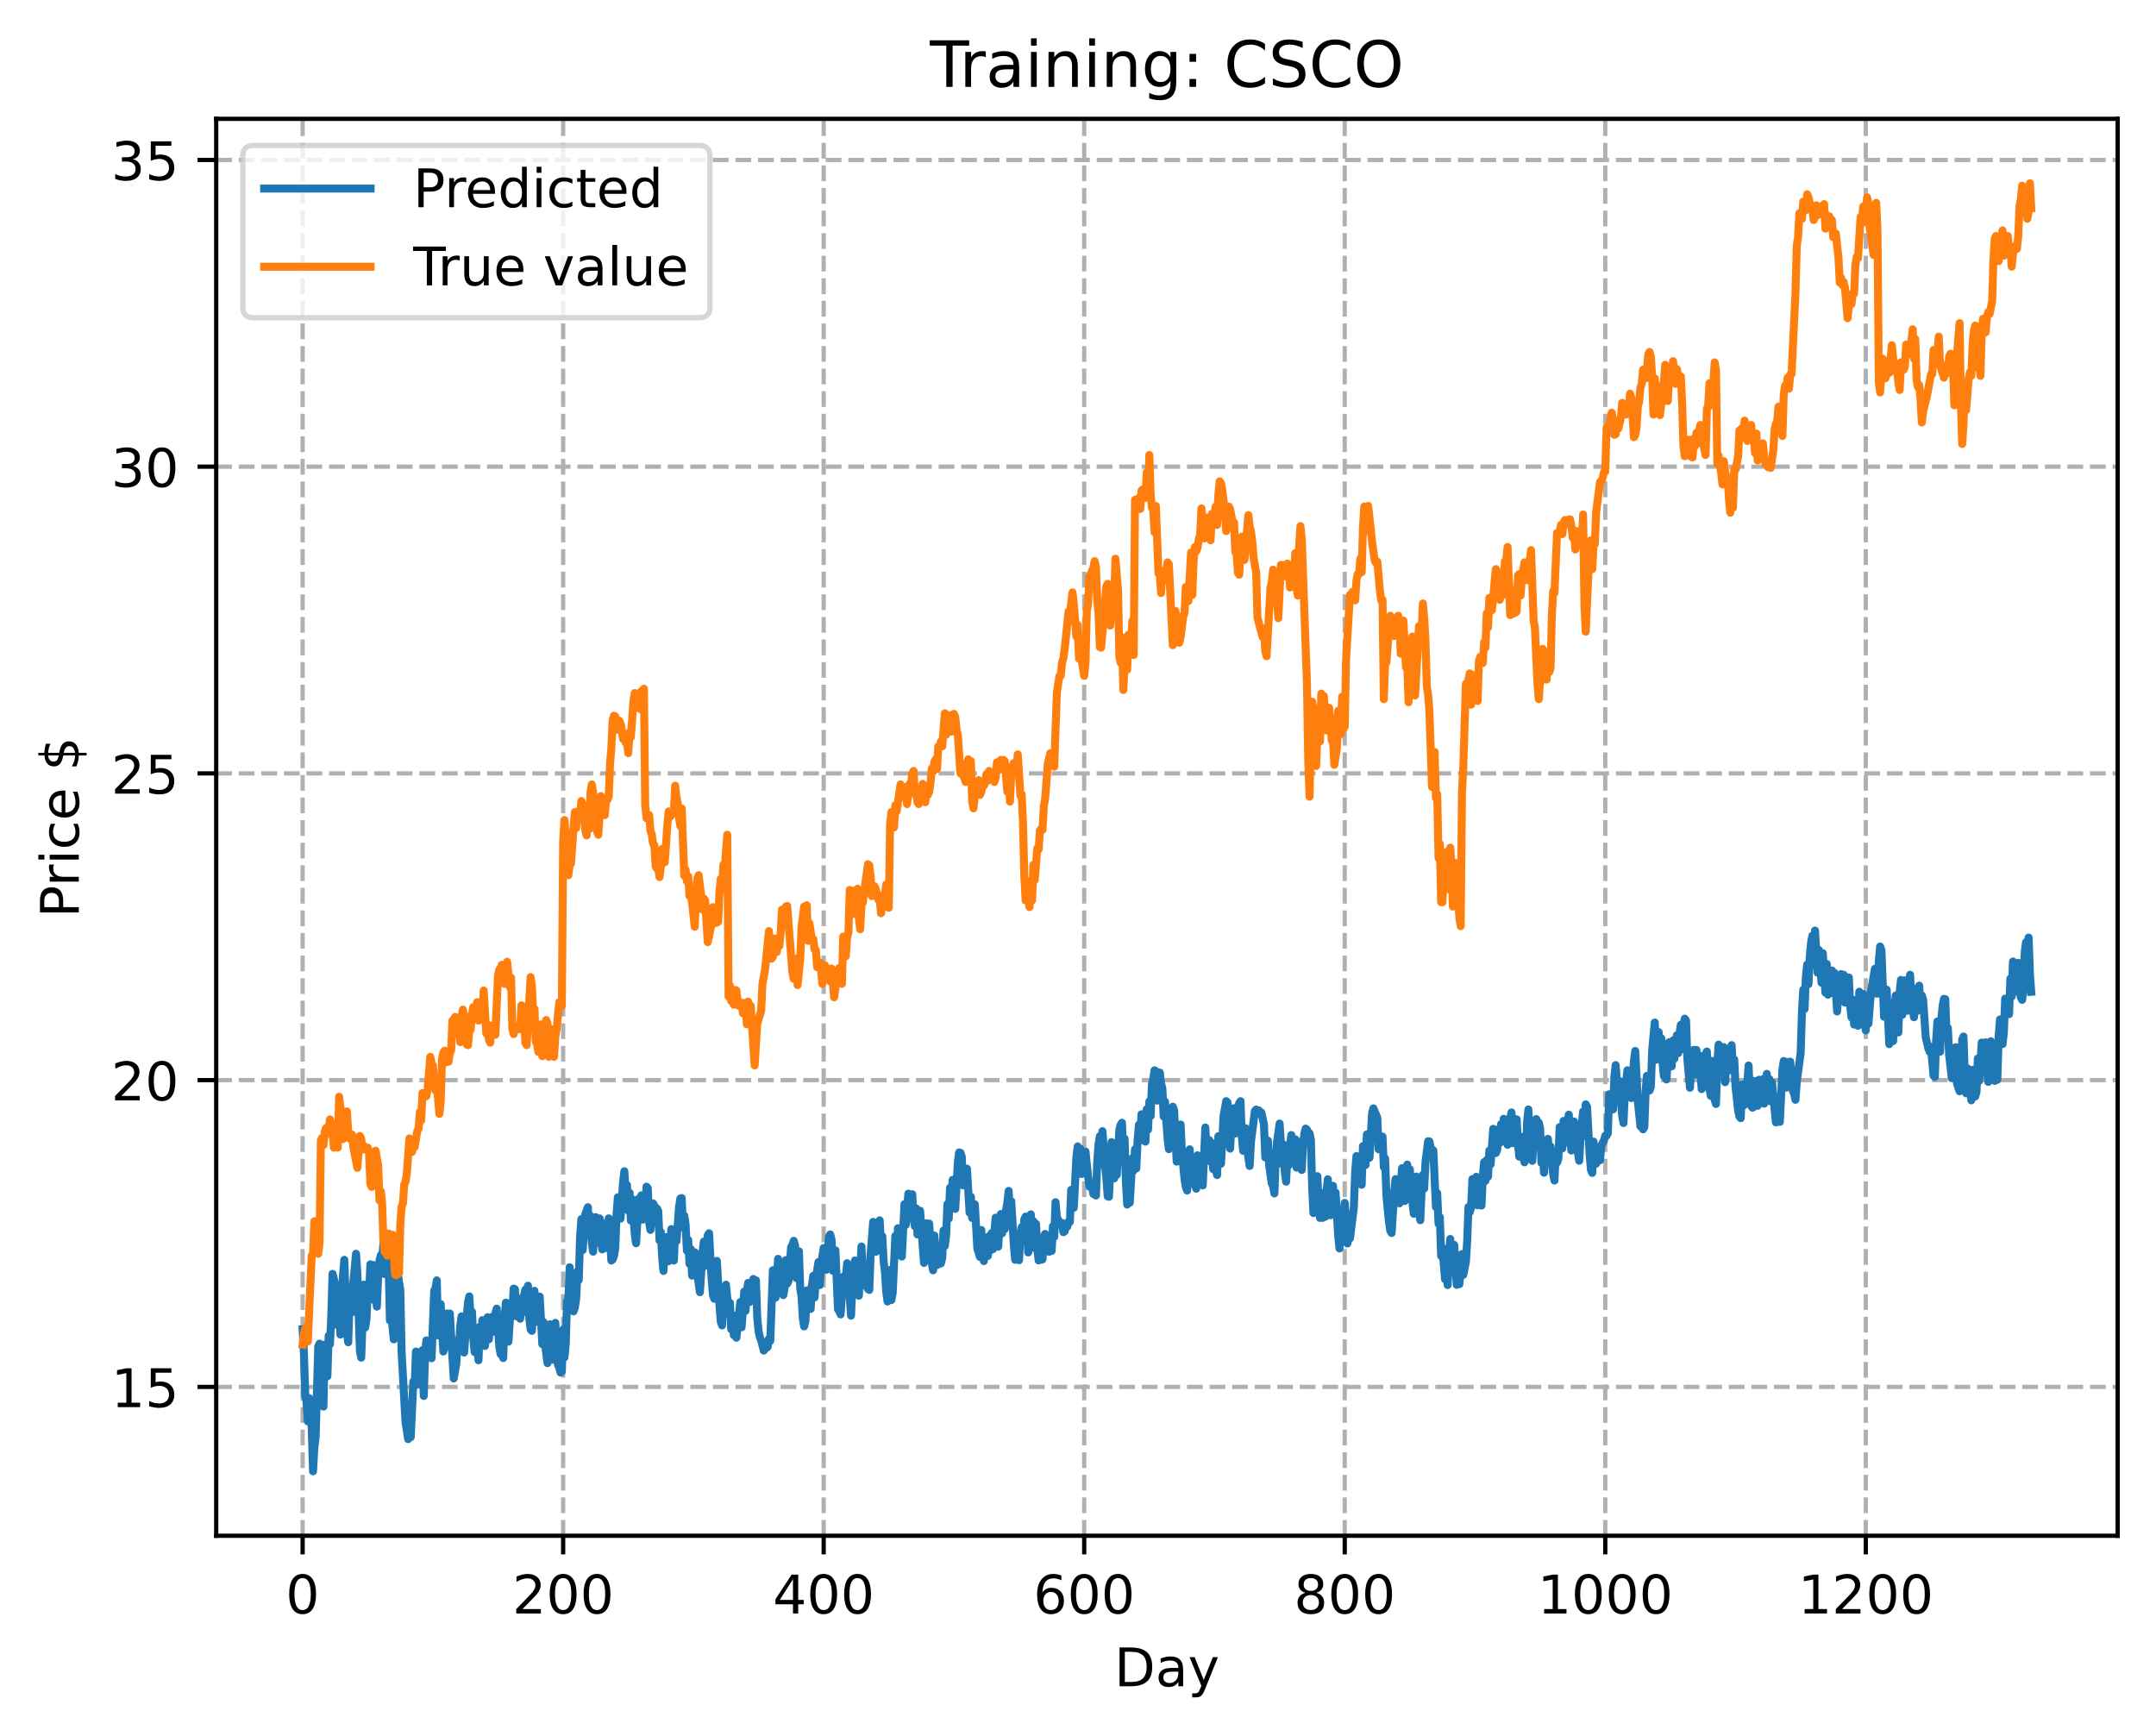 <?xml version="1.0" encoding="utf-8" standalone="no"?>
<!DOCTYPE svg PUBLIC "-//W3C//DTD SVG 1.1//EN"
  "http://www.w3.org/Graphics/SVG/1.1/DTD/svg11.dtd">
<!-- Created with matplotlib (https://matplotlib.org/) -->
<svg height="325.986pt" version="1.1" viewBox="0 0 404.923 325.986" width="404.923pt" xmlns="http://www.w3.org/2000/svg" xmlns:xlink="http://www.w3.org/1999/xlink">
 <defs>
  <style type="text/css">
*{stroke-linecap:butt;stroke-linejoin:round;}
  </style>
 </defs>
 <g id="figure_1">
  <g id="patch_1">
   <path d="M 0 325.986 
L 404.923 325.986 
L 404.923 0 
L 0 0 
z
" style="fill:#ffffff;"/>
  </g>
  <g id="axes_1">
   <g id="patch_2">
    <path d="M 40.603 288.43 
L 397.723 288.43 
L 397.723 22.318 
L 40.603 22.318 
z
" style="fill:#ffffff;"/>
   </g>
   <g id="matplotlib.axis_1">
    <g id="xtick_1">
     <g id="line2d_1">
      <path clip-path="url(#p1e2aae8976)" d="M 56.836 288.43 
L 56.836 22.318 
" style="fill:none;stroke:#b0b0b0;stroke-dasharray:2.96,1.28;stroke-dashoffset:0;stroke-width:0.8;"/>
     </g>
     <g id="line2d_2">
      <defs>
       <path d="M 0 0 
L 0 3.5 
" id="m28fb6fee94" style="stroke:#000000;stroke-width:0.8;"/>
      </defs>
      <g>
       <use style="stroke:#000000;stroke-width:0.8;" x="56.836" xlink:href="#m28fb6fee94" y="288.43"/>
      </g>
     </g>
     <g id="text_1">
      <!-- 0 -->
      <defs>
       <path d="M 31.781 66.406 
Q 24.172 66.406 20.328 58.906 
Q 16.5 51.422 16.5 36.375 
Q 16.5 21.391 20.328 13.891 
Q 24.172 6.391 31.781 6.391 
Q 39.453 6.391 43.281 13.891 
Q 47.125 21.391 47.125 36.375 
Q 47.125 51.422 43.281 58.906 
Q 39.453 66.406 31.781 66.406 
z
M 31.781 74.219 
Q 44.047 74.219 50.516 64.516 
Q 56.984 54.828 56.984 36.375 
Q 56.984 17.969 50.516 8.266 
Q 44.047 -1.422 31.781 -1.422 
Q 19.531 -1.422 13.062 8.266 
Q 6.594 17.969 6.594 36.375 
Q 6.594 54.828 13.062 64.516 
Q 19.531 74.219 31.781 74.219 
z
" id="DejaVuSans-48"/>
      </defs>
      <g transform="translate(53.655 303.029)scale(0.1 -0.1)">
       <use xlink:href="#DejaVuSans-48"/>
      </g>
     </g>
    </g>
    <g id="xtick_2">
     <g id="line2d_3">
      <path clip-path="url(#p1e2aae8976)" d="M 105.766 288.43 
L 105.766 22.318 
" style="fill:none;stroke:#b0b0b0;stroke-dasharray:2.96,1.28;stroke-dashoffset:0;stroke-width:0.8;"/>
     </g>
     <g id="line2d_4">
      <g>
       <use style="stroke:#000000;stroke-width:0.8;" x="105.766" xlink:href="#m28fb6fee94" y="288.43"/>
      </g>
     </g>
     <g id="text_2">
      <!-- 200 -->
      <defs>
       <path d="M 19.188 8.297 
L 53.609 8.297 
L 53.609 0 
L 7.328 0 
L 7.328 8.297 
Q 12.938 14.109 22.625 23.891 
Q 32.328 33.688 34.812 36.531 
Q 39.547 41.844 41.422 45.531 
Q 43.312 49.219 43.312 52.781 
Q 43.312 58.594 39.234 62.25 
Q 35.156 65.922 28.609 65.922 
Q 23.969 65.922 18.812 64.312 
Q 13.672 62.703 7.812 59.422 
L 7.812 69.391 
Q 13.766 71.781 18.938 73 
Q 24.125 74.219 28.422 74.219 
Q 39.75 74.219 46.484 68.547 
Q 53.219 62.891 53.219 53.422 
Q 53.219 48.922 51.531 44.891 
Q 49.859 40.875 45.406 35.406 
Q 44.188 33.984 37.641 27.219 
Q 31.109 20.453 19.188 8.297 
z
" id="DejaVuSans-50"/>
      </defs>
      <g transform="translate(96.223 303.029)scale(0.1 -0.1)">
       <use xlink:href="#DejaVuSans-50"/>
       <use x="63.623" xlink:href="#DejaVuSans-48"/>
       <use x="127.246" xlink:href="#DejaVuSans-48"/>
      </g>
     </g>
    </g>
    <g id="xtick_3">
     <g id="line2d_5">
      <path clip-path="url(#p1e2aae8976)" d="M 154.697 288.43 
L 154.697 22.318 
" style="fill:none;stroke:#b0b0b0;stroke-dasharray:2.96,1.28;stroke-dashoffset:0;stroke-width:0.8;"/>
     </g>
     <g id="line2d_6">
      <g>
       <use style="stroke:#000000;stroke-width:0.8;" x="154.697" xlink:href="#m28fb6fee94" y="288.43"/>
      </g>
     </g>
     <g id="text_3">
      <!-- 400 -->
      <defs>
       <path d="M 37.797 64.312 
L 12.891 25.391 
L 37.797 25.391 
z
M 35.203 72.906 
L 47.609 72.906 
L 47.609 25.391 
L 58.016 25.391 
L 58.016 17.188 
L 47.609 17.188 
L 47.609 0 
L 37.797 0 
L 37.797 17.188 
L 4.891 17.188 
L 4.891 26.703 
z
" id="DejaVuSans-52"/>
      </defs>
      <g transform="translate(145.153 303.029)scale(0.1 -0.1)">
       <use xlink:href="#DejaVuSans-52"/>
       <use x="63.623" xlink:href="#DejaVuSans-48"/>
       <use x="127.246" xlink:href="#DejaVuSans-48"/>
      </g>
     </g>
    </g>
    <g id="xtick_4">
     <g id="line2d_7">
      <path clip-path="url(#p1e2aae8976)" d="M 203.628 288.43 
L 203.628 22.318 
" style="fill:none;stroke:#b0b0b0;stroke-dasharray:2.96,1.28;stroke-dashoffset:0;stroke-width:0.8;"/>
     </g>
     <g id="line2d_8">
      <g>
       <use style="stroke:#000000;stroke-width:0.8;" x="203.628" xlink:href="#m28fb6fee94" y="288.43"/>
      </g>
     </g>
     <g id="text_4">
      <!-- 600 -->
      <defs>
       <path d="M 33.016 40.375 
Q 26.375 40.375 22.484 35.828 
Q 18.609 31.297 18.609 23.391 
Q 18.609 15.531 22.484 10.953 
Q 26.375 6.391 33.016 6.391 
Q 39.656 6.391 43.531 10.953 
Q 47.406 15.531 47.406 23.391 
Q 47.406 31.297 43.531 35.828 
Q 39.656 40.375 33.016 40.375 
z
M 52.594 71.297 
L 52.594 62.312 
Q 48.875 64.062 45.094 64.984 
Q 41.312 65.922 37.594 65.922 
Q 27.828 65.922 22.672 59.328 
Q 17.531 52.734 16.797 39.406 
Q 19.672 43.656 24.016 45.922 
Q 28.375 48.188 33.594 48.188 
Q 44.578 48.188 50.953 41.516 
Q 57.328 34.859 57.328 23.391 
Q 57.328 12.156 50.688 5.359 
Q 44.047 -1.422 33.016 -1.422 
Q 20.359 -1.422 13.672 8.266 
Q 6.984 17.969 6.984 36.375 
Q 6.984 53.656 15.188 63.938 
Q 23.391 74.219 37.203 74.219 
Q 40.922 74.219 44.703 73.484 
Q 48.484 72.75 52.594 71.297 
z
" id="DejaVuSans-54"/>
      </defs>
      <g transform="translate(194.084 303.029)scale(0.1 -0.1)">
       <use xlink:href="#DejaVuSans-54"/>
       <use x="63.623" xlink:href="#DejaVuSans-48"/>
       <use x="127.246" xlink:href="#DejaVuSans-48"/>
      </g>
     </g>
    </g>
    <g id="xtick_5">
     <g id="line2d_9">
      <path clip-path="url(#p1e2aae8976)" d="M 252.558 288.43 
L 252.558 22.318 
" style="fill:none;stroke:#b0b0b0;stroke-dasharray:2.96,1.28;stroke-dashoffset:0;stroke-width:0.8;"/>
     </g>
     <g id="line2d_10">
      <g>
       <use style="stroke:#000000;stroke-width:0.8;" x="252.558" xlink:href="#m28fb6fee94" y="288.43"/>
      </g>
     </g>
     <g id="text_5">
      <!-- 800 -->
      <defs>
       <path d="M 31.781 34.625 
Q 24.75 34.625 20.719 30.859 
Q 16.703 27.094 16.703 20.516 
Q 16.703 13.922 20.719 10.156 
Q 24.75 6.391 31.781 6.391 
Q 38.812 6.391 42.859 10.172 
Q 46.922 13.969 46.922 20.516 
Q 46.922 27.094 42.891 30.859 
Q 38.875 34.625 31.781 34.625 
z
M 21.922 38.812 
Q 15.578 40.375 12.031 44.719 
Q 8.5 49.078 8.5 55.328 
Q 8.5 64.062 14.719 69.141 
Q 20.953 74.219 31.781 74.219 
Q 42.672 74.219 48.875 69.141 
Q 55.078 64.062 55.078 55.328 
Q 55.078 49.078 51.531 44.719 
Q 48 40.375 41.703 38.812 
Q 48.828 37.156 52.797 32.312 
Q 56.781 27.484 56.781 20.516 
Q 56.781 9.906 50.312 4.234 
Q 43.844 -1.422 31.781 -1.422 
Q 19.734 -1.422 13.25 4.234 
Q 6.781 9.906 6.781 20.516 
Q 6.781 27.484 10.781 32.312 
Q 14.797 37.156 21.922 38.812 
z
M 18.312 54.391 
Q 18.312 48.734 21.844 45.562 
Q 25.391 42.391 31.781 42.391 
Q 38.141 42.391 41.719 45.562 
Q 45.312 48.734 45.312 54.391 
Q 45.312 60.062 41.719 63.234 
Q 38.141 66.406 31.781 66.406 
Q 25.391 66.406 21.844 63.234 
Q 18.312 60.062 18.312 54.391 
z
" id="DejaVuSans-56"/>
      </defs>
      <g transform="translate(243.015 303.029)scale(0.1 -0.1)">
       <use xlink:href="#DejaVuSans-56"/>
       <use x="63.623" xlink:href="#DejaVuSans-48"/>
       <use x="127.246" xlink:href="#DejaVuSans-48"/>
      </g>
     </g>
    </g>
    <g id="xtick_6">
     <g id="line2d_11">
      <path clip-path="url(#p1e2aae8976)" d="M 301.489 288.43 
L 301.489 22.318 
" style="fill:none;stroke:#b0b0b0;stroke-dasharray:2.96,1.28;stroke-dashoffset:0;stroke-width:0.8;"/>
     </g>
     <g id="line2d_12">
      <g>
       <use style="stroke:#000000;stroke-width:0.8;" x="301.489" xlink:href="#m28fb6fee94" y="288.43"/>
      </g>
     </g>
     <g id="text_6">
      <!-- 1000 -->
      <defs>
       <path d="M 12.406 8.297 
L 28.516 8.297 
L 28.516 63.922 
L 10.984 60.406 
L 10.984 69.391 
L 28.422 72.906 
L 38.281 72.906 
L 38.281 8.297 
L 54.391 8.297 
L 54.391 0 
L 12.406 0 
z
" id="DejaVuSans-49"/>
      </defs>
      <g transform="translate(288.764 303.029)scale(0.1 -0.1)">
       <use xlink:href="#DejaVuSans-49"/>
       <use x="63.623" xlink:href="#DejaVuSans-48"/>
       <use x="127.246" xlink:href="#DejaVuSans-48"/>
       <use x="190.869" xlink:href="#DejaVuSans-48"/>
      </g>
     </g>
    </g>
    <g id="xtick_7">
     <g id="line2d_13">
      <path clip-path="url(#p1e2aae8976)" d="M 350.419 288.43 
L 350.419 22.318 
" style="fill:none;stroke:#b0b0b0;stroke-dasharray:2.96,1.28;stroke-dashoffset:0;stroke-width:0.8;"/>
     </g>
     <g id="line2d_14">
      <g>
       <use style="stroke:#000000;stroke-width:0.8;" x="350.419" xlink:href="#m28fb6fee94" y="288.43"/>
      </g>
     </g>
     <g id="text_7">
      <!-- 1200 -->
      <g transform="translate(337.694 303.029)scale(0.1 -0.1)">
       <use xlink:href="#DejaVuSans-49"/>
       <use x="63.623" xlink:href="#DejaVuSans-50"/>
       <use x="127.246" xlink:href="#DejaVuSans-48"/>
       <use x="190.869" xlink:href="#DejaVuSans-48"/>
      </g>
     </g>
    </g>
    <g id="text_8">
     <!-- Day -->
     <defs>
      <path d="M 19.672 64.797 
L 19.672 8.109 
L 31.594 8.109 
Q 46.688 8.109 53.688 14.938 
Q 60.688 21.781 60.688 36.531 
Q 60.688 51.172 53.688 57.984 
Q 46.688 64.797 31.594 64.797 
z
M 9.812 72.906 
L 30.078 72.906 
Q 51.266 72.906 61.172 64.094 
Q 71.094 55.281 71.094 36.531 
Q 71.094 17.672 61.125 8.828 
Q 51.172 0 30.078 0 
L 9.812 0 
z
" id="DejaVuSans-68"/>
      <path d="M 34.281 27.484 
Q 23.391 27.484 19.188 25 
Q 14.984 22.516 14.984 16.5 
Q 14.984 11.719 18.141 8.906 
Q 21.297 6.109 26.703 6.109 
Q 34.188 6.109 38.703 11.406 
Q 43.219 16.703 43.219 25.484 
L 43.219 27.484 
z
M 52.203 31.203 
L 52.203 0 
L 43.219 0 
L 43.219 8.297 
Q 40.141 3.328 35.547 0.953 
Q 30.953 -1.422 24.312 -1.422 
Q 15.922 -1.422 10.953 3.297 
Q 6 8.016 6 15.922 
Q 6 25.141 12.172 29.828 
Q 18.359 34.516 30.609 34.516 
L 43.219 34.516 
L 43.219 35.406 
Q 43.219 41.609 39.141 45 
Q 35.062 48.391 27.688 48.391 
Q 23 48.391 18.547 47.266 
Q 14.109 46.141 10.016 43.891 
L 10.016 52.203 
Q 14.938 54.109 19.578 55.047 
Q 24.219 56 28.609 56 
Q 40.484 56 46.344 49.844 
Q 52.203 43.703 52.203 31.203 
z
" id="DejaVuSans-97"/>
      <path d="M 32.172 -5.078 
Q 28.375 -14.844 24.75 -17.812 
Q 21.141 -20.797 15.094 -20.797 
L 7.906 -20.797 
L 7.906 -13.281 
L 13.188 -13.281 
Q 16.891 -13.281 18.938 -11.516 
Q 21 -9.766 23.484 -3.219 
L 25.094 0.875 
L 2.984 54.688 
L 12.5 54.688 
L 29.594 11.922 
L 46.688 54.688 
L 56.203 54.688 
z
" id="DejaVuSans-121"/>
     </defs>
     <g transform="translate(209.29 316.707)scale(0.1 -0.1)">
      <use xlink:href="#DejaVuSans-68"/>
      <use x="77.002" xlink:href="#DejaVuSans-97"/>
      <use x="138.281" xlink:href="#DejaVuSans-121"/>
     </g>
    </g>
   </g>
   <g id="matplotlib.axis_2">
    <g id="ytick_1">
     <g id="line2d_15">
      <path clip-path="url(#p1e2aae8976)" d="M 40.603 260.475 
L 397.723 260.475 
" style="fill:none;stroke:#b0b0b0;stroke-dasharray:2.96,1.28;stroke-dashoffset:0;stroke-width:0.8;"/>
     </g>
     <g id="line2d_16">
      <defs>
       <path d="M 0 0 
L -3.5 0 
" id="m7d953986d8" style="stroke:#000000;stroke-width:0.8;"/>
      </defs>
      <g>
       <use style="stroke:#000000;stroke-width:0.8;" x="40.603" xlink:href="#m7d953986d8" y="260.475"/>
      </g>
     </g>
     <g id="text_9">
      <!-- 15 -->
      <defs>
       <path d="M 10.797 72.906 
L 49.516 72.906 
L 49.516 64.594 
L 19.828 64.594 
L 19.828 46.734 
Q 21.969 47.469 24.109 47.828 
Q 26.266 48.188 28.422 48.188 
Q 40.625 48.188 47.75 41.5 
Q 54.891 34.812 54.891 23.391 
Q 54.891 11.625 47.562 5.094 
Q 40.234 -1.422 26.906 -1.422 
Q 22.312 -1.422 17.547 -0.641 
Q 12.797 0.141 7.719 1.703 
L 7.719 11.625 
Q 12.109 9.234 16.797 8.062 
Q 21.484 6.891 26.703 6.891 
Q 35.156 6.891 40.078 11.328 
Q 45.016 15.766 45.016 23.391 
Q 45.016 31 40.078 35.438 
Q 35.156 39.891 26.703 39.891 
Q 22.75 39.891 18.812 39.016 
Q 14.891 38.141 10.797 36.281 
z
" id="DejaVuSans-53"/>
      </defs>
      <g transform="translate(20.878 264.275)scale(0.1 -0.1)">
       <use xlink:href="#DejaVuSans-49"/>
       <use x="63.623" xlink:href="#DejaVuSans-53"/>
      </g>
     </g>
    </g>
    <g id="ytick_2">
     <g id="line2d_17">
      <path clip-path="url(#p1e2aae8976)" d="M 40.603 202.865 
L 397.723 202.865 
" style="fill:none;stroke:#b0b0b0;stroke-dasharray:2.96,1.28;stroke-dashoffset:0;stroke-width:0.8;"/>
     </g>
     <g id="line2d_18">
      <g>
       <use style="stroke:#000000;stroke-width:0.8;" x="40.603" xlink:href="#m7d953986d8" y="202.865"/>
      </g>
     </g>
     <g id="text_10">
      <!-- 20 -->
      <g transform="translate(20.878 206.665)scale(0.1 -0.1)">
       <use xlink:href="#DejaVuSans-50"/>
       <use x="63.623" xlink:href="#DejaVuSans-48"/>
      </g>
     </g>
    </g>
    <g id="ytick_3">
     <g id="line2d_19">
      <path clip-path="url(#p1e2aae8976)" d="M 40.603 145.256 
L 397.723 145.256 
" style="fill:none;stroke:#b0b0b0;stroke-dasharray:2.96,1.28;stroke-dashoffset:0;stroke-width:0.8;"/>
     </g>
     <g id="line2d_20">
      <g>
       <use style="stroke:#000000;stroke-width:0.8;" x="40.603" xlink:href="#m7d953986d8" y="145.256"/>
      </g>
     </g>
     <g id="text_11">
      <!-- 25 -->
      <g transform="translate(20.878 149.055)scale(0.1 -0.1)">
       <use xlink:href="#DejaVuSans-50"/>
       <use x="63.623" xlink:href="#DejaVuSans-53"/>
      </g>
     </g>
    </g>
    <g id="ytick_4">
     <g id="line2d_21">
      <path clip-path="url(#p1e2aae8976)" d="M 40.603 87.646 
L 397.723 87.646 
" style="fill:none;stroke:#b0b0b0;stroke-dasharray:2.96,1.28;stroke-dashoffset:0;stroke-width:0.8;"/>
     </g>
     <g id="line2d_22">
      <g>
       <use style="stroke:#000000;stroke-width:0.8;" x="40.603" xlink:href="#m7d953986d8" y="87.646"/>
      </g>
     </g>
     <g id="text_12">
      <!-- 30 -->
      <defs>
       <path d="M 40.578 39.312 
Q 47.656 37.797 51.625 33 
Q 55.609 28.219 55.609 21.188 
Q 55.609 10.406 48.188 4.484 
Q 40.766 -1.422 27.094 -1.422 
Q 22.516 -1.422 17.656 -0.516 
Q 12.797 0.391 7.625 2.203 
L 7.625 11.719 
Q 11.719 9.328 16.594 8.109 
Q 21.484 6.891 26.812 6.891 
Q 36.078 6.891 40.938 10.547 
Q 45.797 14.203 45.797 21.188 
Q 45.797 27.641 41.281 31.266 
Q 36.766 34.906 28.719 34.906 
L 20.219 34.906 
L 20.219 43.016 
L 29.109 43.016 
Q 36.375 43.016 40.234 45.922 
Q 44.094 48.828 44.094 54.297 
Q 44.094 59.906 40.109 62.906 
Q 36.141 65.922 28.719 65.922 
Q 24.656 65.922 20.016 65.031 
Q 15.375 64.156 9.812 62.312 
L 9.812 71.094 
Q 15.438 72.656 20.344 73.438 
Q 25.25 74.219 29.594 74.219 
Q 40.828 74.219 47.359 69.109 
Q 53.906 64.016 53.906 55.328 
Q 53.906 49.266 50.438 45.094 
Q 46.969 40.922 40.578 39.312 
z
" id="DejaVuSans-51"/>
      </defs>
      <g transform="translate(20.878 91.445)scale(0.1 -0.1)">
       <use xlink:href="#DejaVuSans-51"/>
       <use x="63.623" xlink:href="#DejaVuSans-48"/>
      </g>
     </g>
    </g>
    <g id="ytick_5">
     <g id="line2d_23">
      <path clip-path="url(#p1e2aae8976)" d="M 40.603 30.036 
L 397.723 30.036 
" style="fill:none;stroke:#b0b0b0;stroke-dasharray:2.96,1.28;stroke-dashoffset:0;stroke-width:0.8;"/>
     </g>
     <g id="line2d_24">
      <g>
       <use style="stroke:#000000;stroke-width:0.8;" x="40.603" xlink:href="#m7d953986d8" y="30.036"/>
      </g>
     </g>
     <g id="text_13">
      <!-- 35 -->
      <g transform="translate(20.878 33.835)scale(0.1 -0.1)">
       <use xlink:href="#DejaVuSans-51"/>
       <use x="63.623" xlink:href="#DejaVuSans-53"/>
      </g>
     </g>
    </g>
    <g id="text_14">
     <!-- Price $ -->
     <defs>
      <path d="M 19.672 64.797 
L 19.672 37.406 
L 32.078 37.406 
Q 38.969 37.406 42.719 40.969 
Q 46.484 44.531 46.484 51.125 
Q 46.484 57.672 42.719 61.234 
Q 38.969 64.797 32.078 64.797 
z
M 9.812 72.906 
L 32.078 72.906 
Q 44.344 72.906 50.609 67.359 
Q 56.891 61.812 56.891 51.125 
Q 56.891 40.328 50.609 34.812 
Q 44.344 29.297 32.078 29.297 
L 19.672 29.297 
L 19.672 0 
L 9.812 0 
z
" id="DejaVuSans-80"/>
      <path d="M 41.109 46.297 
Q 39.594 47.172 37.812 47.578 
Q 36.031 48 33.891 48 
Q 26.266 48 22.188 43.047 
Q 18.109 38.094 18.109 28.812 
L 18.109 0 
L 9.078 0 
L 9.078 54.688 
L 18.109 54.688 
L 18.109 46.188 
Q 20.953 51.172 25.484 53.578 
Q 30.031 56 36.531 56 
Q 37.453 56 38.578 55.875 
Q 39.703 55.766 41.062 55.516 
z
" id="DejaVuSans-114"/>
      <path d="M 9.422 54.688 
L 18.406 54.688 
L 18.406 0 
L 9.422 0 
z
M 9.422 75.984 
L 18.406 75.984 
L 18.406 64.594 
L 9.422 64.594 
z
" id="DejaVuSans-105"/>
      <path d="M 48.781 52.594 
L 48.781 44.188 
Q 44.969 46.297 41.141 47.344 
Q 37.312 48.391 33.406 48.391 
Q 24.656 48.391 19.812 42.844 
Q 14.984 37.312 14.984 27.297 
Q 14.984 17.281 19.812 11.734 
Q 24.656 6.203 33.406 6.203 
Q 37.312 6.203 41.141 7.25 
Q 44.969 8.297 48.781 10.406 
L 48.781 2.094 
Q 45.016 0.344 40.984 -0.531 
Q 36.969 -1.422 32.422 -1.422 
Q 20.062 -1.422 12.781 6.344 
Q 5.516 14.109 5.516 27.297 
Q 5.516 40.672 12.859 48.328 
Q 20.219 56 33.016 56 
Q 37.156 56 41.109 55.141 
Q 45.062 54.297 48.781 52.594 
z
" id="DejaVuSans-99"/>
      <path d="M 56.203 29.594 
L 56.203 25.203 
L 14.891 25.203 
Q 15.484 15.922 20.484 11.062 
Q 25.484 6.203 34.422 6.203 
Q 39.594 6.203 44.453 7.469 
Q 49.312 8.734 54.109 11.281 
L 54.109 2.781 
Q 49.266 0.734 44.188 -0.344 
Q 39.109 -1.422 33.891 -1.422 
Q 20.797 -1.422 13.156 6.188 
Q 5.516 13.812 5.516 26.812 
Q 5.516 40.234 12.766 48.109 
Q 20.016 56 32.328 56 
Q 43.359 56 49.781 48.891 
Q 56.203 41.797 56.203 29.594 
z
M 47.219 32.234 
Q 47.125 39.594 43.094 43.984 
Q 39.062 48.391 32.422 48.391 
Q 24.906 48.391 20.391 44.141 
Q 15.875 39.891 15.188 32.172 
z
" id="DejaVuSans-101"/>
      <path id="DejaVuSans-32"/>
      <path d="M 33.797 -14.703 
L 28.906 -14.703 
L 28.859 0 
Q 23.734 0.094 18.609 1.188 
Q 13.484 2.297 8.297 4.5 
L 8.297 13.281 
Q 13.281 10.156 18.375 8.562 
Q 23.484 6.984 28.906 6.938 
L 28.906 29.203 
Q 18.109 30.953 13.203 35.156 
Q 8.297 39.359 8.297 46.688 
Q 8.297 54.641 13.625 59.219 
Q 18.953 63.812 28.906 64.5 
L 28.906 75.984 
L 33.797 75.984 
L 33.797 64.656 
Q 38.328 64.453 42.578 63.688 
Q 46.828 62.938 50.875 61.625 
L 50.875 53.078 
Q 46.828 55.125 42.547 56.25 
Q 38.281 57.375 33.797 57.562 
L 33.797 36.719 
Q 44.875 35.016 50.094 30.609 
Q 55.328 26.219 55.328 18.609 
Q 55.328 10.359 49.781 5.594 
Q 44.234 0.828 33.797 0.094 
z
M 28.906 37.594 
L 28.906 57.625 
Q 23.25 56.984 20.266 54.391 
Q 17.281 51.812 17.281 47.516 
Q 17.281 43.312 20.031 40.969 
Q 22.797 38.625 28.906 37.594 
z
M 33.797 28.219 
L 33.797 7.078 
Q 39.984 7.906 43.141 10.594 
Q 46.297 13.281 46.297 17.672 
Q 46.297 21.969 43.281 24.5 
Q 40.281 27.047 33.797 28.219 
z
" id="DejaVuSans-36"/>
     </defs>
     <g transform="translate(14.798 172.342)rotate(-90)scale(0.1 -0.1)">
      <use xlink:href="#DejaVuSans-80"/>
      <use x="58.553" xlink:href="#DejaVuSans-114"/>
      <use x="99.666" xlink:href="#DejaVuSans-105"/>
      <use x="127.449" xlink:href="#DejaVuSans-99"/>
      <use x="182.43" xlink:href="#DejaVuSans-101"/>
      <use x="243.953" xlink:href="#DejaVuSans-32"/>
      <use x="275.74" xlink:href="#DejaVuSans-36"/>
     </g>
    </g>
   </g>
   <g id="line2d_25">
    <path clip-path="url(#p1e2aae8976)" d="M 56.836 249.652 
L 57.081 254.22 
L 57.325 262.022 
L 57.57 263.375 
L 57.814 266.953 
L 58.059 262.576 
L 58.304 263.591 
L 58.548 268.264 
L 58.793 276.334 
L 59.038 271.825 
L 59.282 269.958 
L 59.772 252.869 
L 60.016 252.352 
L 60.261 255.407 
L 60.506 263.888 
L 60.75 264.177 
L 60.995 252.536 
L 61.484 258.495 
L 61.729 250.876 
L 61.974 252.456 
L 62.218 247.155 
L 62.463 239.249 
L 62.952 241.149 
L 63.197 248.801 
L 63.441 242.806 
L 63.686 244.569 
L 63.931 250.651 
L 64.42 239.454 
L 64.665 236.613 
L 65.154 250.235 
L 65.399 252.1 
L 65.643 244.683 
L 65.888 241.646 
L 66.133 246.463 
L 66.377 240.717 
L 66.867 235.469 
L 67.111 239.101 
L 67.601 253.793 
L 67.845 254.99 
L 68.335 241.265 
L 68.579 249.336 
L 68.824 247.831 
L 69.069 242.764 
L 69.313 243.18 
L 69.558 237.457 
L 69.802 240.714 
L 70.047 237.564 
L 70.292 244.205 
L 70.536 241.946 
L 70.781 245.399 
L 71.026 239.64 
L 71.27 236.783 
L 71.515 235.748 
L 71.76 236.966 
L 72.004 233.42 
L 72.249 239.293 
L 72.494 232.714 
L 72.983 236.905 
L 73.228 247.997 
L 73.472 244.211 
L 73.717 249.251 
L 73.962 251.548 
L 74.451 237.771 
L 75.185 242.284 
L 75.429 253.987 
L 76.163 267.101 
L 76.653 270.287 
L 76.897 268.743 
L 77.142 269.914 
L 77.631 259.479 
L 77.876 260.328 
L 78.121 253.834 
L 78.365 255.14 
L 78.855 260.039 
L 79.099 258.699 
L 79.344 253.577 
L 79.589 262.181 
L 79.833 254.403 
L 80.078 251.745 
L 80.323 252.208 
L 80.567 253.053 
L 80.812 252.353 
L 81.056 255.101 
L 81.546 242.429 
L 81.79 241.97 
L 82.035 240.467 
L 82.28 250.807 
L 82.524 246.992 
L 82.769 244.931 
L 83.258 253.83 
L 83.503 252.967 
L 83.748 252.798 
L 83.992 246.686 
L 84.237 250.987 
L 84.482 246.697 
L 85.216 258.898 
L 85.705 256.095 
L 85.95 251.702 
L 86.194 253.817 
L 86.439 249.049 
L 86.684 247.233 
L 87.173 254.028 
L 87.662 247.207 
L 87.907 244.532 
L 88.151 243.481 
L 88.396 248.285 
L 88.641 246.361 
L 88.885 251.269 
L 89.13 253.928 
L 89.375 249.992 
L 89.864 255.476 
L 90.109 249.185 
L 90.353 251.063 
L 90.598 247.937 
L 91.087 252.784 
L 91.577 247.387 
L 91.821 251.541 
L 92.066 248.587 
L 92.311 247.362 
L 92.555 250.131 
L 92.8 247.517 
L 93.289 245.776 
L 93.778 252.973 
L 94.023 254.339 
L 94.268 254.372 
L 94.512 255.063 
L 94.757 247.769 
L 95.002 244.655 
L 95.491 251.981 
L 95.98 244.649 
L 96.225 246.465 
L 96.47 242.012 
L 96.714 242.14 
L 96.959 247.22 
L 97.204 245.002 
L 97.448 243.883 
L 97.693 247.67 
L 97.938 244.754 
L 98.182 246.501 
L 98.427 243.212 
L 98.672 242.223 
L 98.916 242.238 
L 99.161 241.47 
L 99.405 247.576 
L 99.65 249.674 
L 99.895 249.951 
L 100.384 242.434 
L 100.629 248.268 
L 100.873 244.755 
L 101.118 244.941 
L 101.363 243.513 
L 101.852 252.442 
L 102.097 248.337 
L 102.341 252.346 
L 102.831 256.015 
L 103.075 250.391 
L 103.32 248.717 
L 103.565 253.217 
L 103.809 255.369 
L 104.054 250.2 
L 104.299 248.453 
L 104.543 253.661 
L 104.788 256.36 
L 105.032 256.826 
L 105.277 257.778 
L 105.522 257.594 
L 105.766 249.711 
L 106.011 254.944 
L 106.256 252.361 
L 106.5 244.343 
L 106.745 244.238 
L 106.99 238.005 
L 107.479 244.455 
L 107.724 246.288 
L 107.968 245.537 
L 108.213 243.959 
L 108.458 238.808 
L 108.702 240.395 
L 108.947 232.162 
L 109.192 228.972 
L 109.436 234.771 
L 109.926 228.018 
L 110.415 226.728 
L 110.66 231.79 
L 110.904 228.364 
L 111.149 233.319 
L 111.393 235.082 
L 111.638 230.751 
L 111.883 228.591 
L 112.127 233.415 
L 112.372 230.092 
L 112.617 228.84 
L 113.106 234.651 
L 113.351 229.782 
L 113.595 234.429 
L 113.84 230.799 
L 114.085 232.592 
L 114.329 228.821 
L 114.819 236.741 
L 115.063 236.543 
L 115.308 235.907 
L 115.553 234.433 
L 115.797 227.987 
L 116.042 224.857 
L 116.531 228.891 
L 117.02 222.09 
L 117.265 219.974 
L 117.51 224.359 
L 117.754 222.566 
L 117.999 227.38 
L 118.244 224.021 
L 118.488 229.247 
L 118.733 225.215 
L 119.222 231.835 
L 119.467 233.5 
L 119.956 225.126 
L 120.201 228.222 
L 120.446 224.505 
L 120.69 229.059 
L 120.935 224.681 
L 121.18 227.722 
L 121.424 222.873 
L 121.669 223.175 
L 121.914 229.551 
L 122.158 230.99 
L 122.648 226.012 
L 123.137 226.853 
L 123.381 226.965 
L 123.626 227.463 
L 123.871 232.972 
L 124.115 231.404 
L 124.36 236.197 
L 124.605 238.704 
L 124.849 234.427 
L 125.094 232.362 
L 125.339 235.991 
L 125.583 236.878 
L 125.828 236.473 
L 126.073 230.837 
L 126.562 236.749 
L 126.807 230.894 
L 127.051 233.123 
L 127.541 226.575 
L 127.785 225.099 
L 128.03 225.01 
L 128.275 230.517 
L 128.519 228.325 
L 128.764 230.001 
L 129.008 234.907 
L 129.253 232.886 
L 129.498 237.373 
L 129.742 234.61 
L 129.987 239.577 
L 130.232 236.629 
L 130.476 235.196 
L 130.721 235.561 
L 130.966 239.391 
L 131.455 242.696 
L 131.944 235.109 
L 132.189 233.191 
L 132.434 237.747 
L 132.923 232.016 
L 133.168 231.62 
L 133.657 240.253 
L 133.902 243.213 
L 134.146 243.918 
L 134.391 238.737 
L 134.636 236.815 
L 135.125 245.176 
L 135.369 248.21 
L 135.614 248.93 
L 135.859 243.197 
L 136.103 246.722 
L 136.348 241.284 
L 136.837 246.349 
L 137.082 244.68 
L 137.327 249.649 
L 137.571 246.98 
L 137.816 250.755 
L 138.061 247.494 
L 138.305 251.243 
L 139.039 244.551 
L 139.284 249.279 
L 139.773 242.572 
L 140.018 246.193 
L 140.263 242.461 
L 140.507 240.947 
L 140.752 244.572 
L 140.996 241.511 
L 141.241 241.148 
L 141.486 240.211 
L 141.73 240.428 
L 141.975 240.465 
L 142.22 247.452 
L 142.464 249.987 
L 142.709 251.141 
L 142.954 251.72 
L 143.443 253.66 
L 143.688 252.831 
L 143.932 253.169 
L 144.177 252.964 
L 144.422 251.419 
L 144.666 251.837 
L 145.156 238.567 
L 145.4 242.806 
L 145.645 243.729 
L 146.134 236.43 
L 146.379 240.318 
L 146.624 237.584 
L 147.113 243.235 
L 147.357 241.875 
L 147.602 236.663 
L 147.847 241.078 
L 148.091 240.575 
L 148.581 234.225 
L 148.825 233.827 
L 149.07 233.038 
L 149.315 233.915 
L 149.559 240.038 
L 149.804 236.326 
L 150.049 235.006 
L 150.293 241.944 
L 150.538 243.495 
L 150.783 247.579 
L 151.027 249.12 
L 151.272 248.117 
L 151.517 242.358 
L 151.761 245.731 
L 152.006 242.209 
L 152.251 245.835 
L 152.495 241.419 
L 152.74 239.614 
L 152.984 243.676 
L 153.229 240.07 
L 153.718 237.03 
L 153.963 241.353 
L 154.208 237.537 
L 154.697 234.396 
L 154.942 237.321 
L 155.186 238.487 
L 155.676 232.258 
L 155.92 231.843 
L 156.165 232.751 
L 156.41 238.666 
L 156.654 235.563 
L 156.899 234.822 
L 157.388 245.912 
L 157.633 246.277 
L 157.878 246.868 
L 158.367 239.785 
L 158.612 242.685 
L 159.101 237.246 
L 159.345 241.819 
L 159.59 243.491 
L 159.835 247.103 
L 160.079 241.809 
L 160.324 242.937 
L 160.569 236.729 
L 160.813 241.063 
L 161.058 242.777 
L 161.303 243.346 
L 161.792 234.101 
L 162.037 238.662 
L 162.281 239.714 
L 162.526 241.472 
L 162.771 241.162 
L 163.015 242.078 
L 163.26 242.265 
L 163.505 235.608 
L 163.994 229.488 
L 164.239 234.475 
L 164.483 235.116 
L 164.728 230.691 
L 164.972 231.275 
L 165.217 229.199 
L 165.462 233.815 
L 165.706 232.192 
L 165.951 236.804 
L 166.196 238.814 
L 166.44 242.583 
L 166.685 244.444 
L 166.93 239.741 
L 167.174 238.516 
L 167.419 244.157 
L 167.664 242.789 
L 168.153 232.125 
L 168.398 235.262 
L 168.642 230.674 
L 169.132 235.52 
L 169.376 236.002 
L 169.866 226.168 
L 170.11 230.045 
L 170.6 224.183 
L 171.089 228.431 
L 171.333 224.292 
L 171.578 228.887 
L 171.823 230.307 
L 172.067 226.951 
L 172.312 231.847 
L 172.801 227.392 
L 173.535 237.187 
L 174.025 229.755 
L 174.269 233.246 
L 174.514 229.809 
L 175.003 237.17 
L 175.248 238.583 
L 175.493 232.066 
L 175.737 235.665 
L 175.982 237.589 
L 176.227 233.966 
L 176.471 237.369 
L 176.716 237.274 
L 176.96 236.28 
L 177.205 231.104 
L 177.45 234.003 
L 177.694 232.034 
L 177.939 226.146 
L 178.184 228.873 
L 178.428 223.07 
L 178.673 225.923 
L 178.918 221.589 
L 179.407 227.031 
L 179.896 218.29 
L 180.141 216.438 
L 180.386 216.523 
L 180.63 217.197 
L 180.875 222.625 
L 181.12 220.95 
L 181.609 219.497 
L 182.098 227.759 
L 182.343 224.759 
L 182.588 228.758 
L 182.832 226.599 
L 183.077 226.18 
L 183.566 234.561 
L 184.055 236.086 
L 184.3 231.012 
L 184.545 235.012 
L 184.789 236.849 
L 185.034 232.519 
L 185.279 233.785 
L 185.523 235.895 
L 185.768 232.163 
L 186.013 234.839 
L 186.257 231.592 
L 186.502 234.594 
L 186.991 228.697 
L 187.236 232.412 
L 187.481 234.145 
L 187.725 229.618 
L 187.97 228.015 
L 188.215 231.631 
L 188.459 228.268 
L 188.704 230.852 
L 188.948 227.253 
L 189.193 225.869 
L 189.438 223.664 
L 189.682 228.136 
L 189.927 225.61 
L 190.416 233.98 
L 190.661 236.615 
L 190.906 231.804 
L 191.395 236.683 
L 191.64 231.687 
L 191.884 230.47 
L 192.129 233.058 
L 192.374 229.033 
L 192.618 228.493 
L 192.863 229.057 
L 193.108 235.222 
L 193.597 228.071 
L 193.842 231.589 
L 194.086 229.347 
L 194.331 234.414 
L 194.575 229.864 
L 194.82 234.546 
L 195.065 236.714 
L 195.309 232.964 
L 195.554 236.602 
L 195.799 236.519 
L 196.043 232.328 
L 196.288 231.738 
L 196.533 232.74 
L 197.022 235.096 
L 197.267 234.878 
L 197.511 234.944 
L 197.756 230.306 
L 198.001 232.317 
L 198.245 225.793 
L 198.49 228.579 
L 198.979 229.599 
L 199.224 229.846 
L 199.469 229.674 
L 199.713 231.414 
L 199.958 231.263 
L 200.203 230.155 
L 200.447 230.371 
L 200.692 229.442 
L 200.936 229.488 
L 201.181 223.473 
L 201.67 226.841 
L 202.16 217.308 
L 202.404 215.31 
L 202.649 219.342 
L 202.894 215.74 
L 203.138 220.496 
L 203.383 217.311 
L 203.628 217.214 
L 203.872 216.287 
L 204.362 221.023 
L 204.606 222.877 
L 204.851 222.841 
L 205.096 222.575 
L 205.34 224.242 
L 205.83 224.531 
L 206.074 218.262 
L 206.319 214.917 
L 206.563 213.395 
L 206.808 213.958 
L 207.053 212.447 
L 207.542 219.05 
L 207.787 221.128 
L 208.031 224.702 
L 208.276 224.772 
L 208.765 214.501 
L 209.255 221.32 
L 209.499 217.064 
L 209.744 220.651 
L 210.233 212.135 
L 210.478 211.214 
L 210.723 210.874 
L 210.967 217.283 
L 211.212 213.867 
L 211.457 221.954 
L 211.701 226.238 
L 211.946 221.924 
L 212.191 225.886 
L 212.68 217.526 
L 212.924 219.829 
L 213.169 215.855 
L 213.414 219.447 
L 213.658 214.122 
L 213.903 211.242 
L 214.148 213.746 
L 214.392 209.27 
L 214.637 212.975 
L 214.882 214.27 
L 215.126 214.41 
L 215.371 208.328 
L 215.616 212.169 
L 215.86 206.861 
L 216.105 209.599 
L 216.35 203.58 
L 216.594 202.693 
L 216.839 201.025 
L 217.084 201.169 
L 217.328 206.709 
L 217.573 202.456 
L 217.818 201.445 
L 218.062 203.462 
L 218.307 204.406 
L 218.551 209.696 
L 218.796 206.883 
L 219.285 213.88 
L 219.53 215.826 
L 220.019 209.711 
L 220.264 207.856 
L 220.509 208.478 
L 220.998 218.169 
L 221.243 215.75 
L 221.487 212.09 
L 221.732 211.197 
L 221.977 216.415 
L 222.466 221.397 
L 222.711 222.933 
L 222.955 223.607 
L 223.445 215.865 
L 223.689 220.69 
L 223.934 222.075 
L 224.179 217.751 
L 224.423 222.595 
L 224.668 223.255 
L 224.912 216.98 
L 225.157 219.595 
L 225.402 220.394 
L 225.891 222.638 
L 226.38 211.758 
L 226.625 216.15 
L 226.87 217.654 
L 227.114 214.126 
L 227.359 218.17 
L 227.604 214.663 
L 227.848 219.587 
L 228.093 215.726 
L 228.338 219.581 
L 228.582 220.698 
L 228.827 213.397 
L 229.072 217.461 
L 229.316 218.563 
L 229.806 209.528 
L 230.295 206.809 
L 230.539 207.034 
L 230.784 212.947 
L 231.029 215.724 
L 231.273 211.342 
L 231.763 208.126 
L 232.007 212.887 
L 232.252 209.179 
L 232.741 207.17 
L 232.986 206.817 
L 233.231 213.508 
L 233.475 216.142 
L 233.72 212.651 
L 233.965 211.903 
L 234.209 215.717 
L 234.699 218.994 
L 234.943 214.465 
L 235.677 208.652 
L 235.922 208.385 
L 236.167 208.803 
L 236.411 208.545 
L 236.656 209.163 
L 236.9 208.95 
L 237.39 211.213 
L 237.634 217.378 
L 238.124 214.217 
L 238.368 218.909 
L 238.858 222.266 
L 239.102 222.764 
L 239.347 224.146 
L 239.592 217.639 
L 239.836 214.534 
L 240.326 211.017 
L 240.815 218.648 
L 241.06 214.958 
L 241.304 220.116 
L 241.549 221.937 
L 241.794 216.723 
L 242.038 218.843 
L 242.283 215.172 
L 242.527 213.174 
L 242.772 218.214 
L 243.017 215.197 
L 243.261 213.969 
L 243.506 219.294 
L 243.751 215.999 
L 243.995 214.463 
L 244.24 219.246 
L 244.485 219.74 
L 244.729 214.989 
L 244.974 212.924 
L 245.219 211.969 
L 245.463 212.162 
L 245.708 212.678 
L 245.953 212.855 
L 246.197 214.05 
L 246.442 223.175 
L 246.687 227.835 
L 246.931 224.351 
L 247.421 220.904 
L 247.665 226.307 
L 247.91 228.746 
L 248.155 224.701 
L 248.399 228.727 
L 248.644 224.063 
L 248.888 228.519 
L 249.133 223.719 
L 249.378 221.481 
L 249.622 225.945 
L 249.867 228.24 
L 250.112 224.083 
L 250.356 222.717 
L 250.601 227.478 
L 250.846 223.994 
L 251.335 232.242 
L 251.58 234.481 
L 251.824 227.657 
L 252.069 227.087 
L 252.314 231.045 
L 252.558 225.917 
L 253.048 233.545 
L 253.292 232.501 
L 253.537 232.59 
L 254.271 226.803 
L 254.515 220.086 
L 254.76 217.117 
L 255.494 221.66 
L 255.739 222.509 
L 255.983 215.251 
L 256.228 218.256 
L 256.473 218.787 
L 256.717 213.059 
L 256.962 216.359 
L 257.207 217.455 
L 257.696 209.035 
L 257.941 208.167 
L 258.675 209.912 
L 258.919 215.845 
L 259.164 213.489 
L 259.653 213.473 
L 259.898 219.206 
L 260.143 217.571 
L 260.387 224.632 
L 260.876 229.524 
L 261.121 231.19 
L 261.366 231.571 
L 261.855 223.75 
L 262.1 221.449 
L 262.344 224.611 
L 262.589 221.586 
L 262.834 225.997 
L 263.323 219.398 
L 263.568 223.402 
L 263.812 225.58 
L 264.057 220.349 
L 264.302 218.727 
L 264.546 221.968 
L 264.791 219.618 
L 265.036 225.026 
L 265.28 225.81 
L 265.525 227.962 
L 265.77 222.918 
L 266.014 220.977 
L 266.259 225.909 
L 266.748 229.17 
L 266.993 223.563 
L 267.237 220.66 
L 267.482 223.238 
L 267.727 218.174 
L 268.216 214.341 
L 268.461 214.378 
L 268.705 215.64 
L 269.195 216.071 
L 269.684 226.699 
L 269.929 224.09 
L 270.173 229.837 
L 270.418 228.617 
L 270.663 235.88 
L 270.907 234.337 
L 271.397 240.275 
L 271.641 237.839 
L 271.886 241.351 
L 272.131 235.649 
L 272.375 232.699 
L 272.62 238.67 
L 273.109 233.807 
L 273.598 241.307 
L 273.843 236.999 
L 274.088 241.186 
L 274.577 235.528 
L 274.822 239.432 
L 275.311 237.003 
L 275.556 233.085 
L 275.8 226.688 
L 276.045 227.639 
L 276.29 226.784 
L 276.534 221.456 
L 276.779 224.741 
L 277.024 226.185 
L 277.268 221.015 
L 277.513 226.372 
L 277.758 222.513 
L 278.002 225.86 
L 278.247 226.416 
L 278.491 220.879 
L 278.736 218.268 
L 278.981 221.779 
L 279.225 217.874 
L 279.47 220.999 
L 279.715 216.096 
L 279.959 218.673 
L 280.449 212.009 
L 280.938 216.549 
L 281.183 215.994 
L 281.427 212.094 
L 281.672 214.651 
L 281.917 211.133 
L 282.161 214.196 
L 282.406 210.129 
L 282.651 214.141 
L 282.895 214.326 
L 283.14 215.011 
L 283.385 214.53 
L 283.629 210.06 
L 283.874 208.929 
L 284.118 214.717 
L 284.363 210.087 
L 284.608 214.637 
L 284.852 210.22 
L 285.097 214.945 
L 285.342 217.246 
L 285.586 217.056 
L 285.831 213.521 
L 286.076 217.319 
L 286.32 218.298 
L 286.565 217.612 
L 286.81 210.697 
L 287.054 208.372 
L 287.299 214.628 
L 287.788 218.023 
L 288.033 213.301 
L 288.278 211.163 
L 288.522 210.168 
L 288.767 210.748 
L 289.012 210.875 
L 289.256 211.935 
L 289.501 218.403 
L 289.746 216.417 
L 289.99 220.255 
L 290.235 215.069 
L 290.724 213.898 
L 290.969 217.822 
L 291.213 215.314 
L 291.703 220.514 
L 291.947 221.721 
L 292.192 216.445 
L 292.437 218.35 
L 292.681 217.594 
L 292.926 211.675 
L 293.171 214.325 
L 293.415 215.704 
L 293.66 210.526 
L 293.905 213.25 
L 294.149 214.541 
L 294.394 210.696 
L 294.639 209.343 
L 294.883 213.892 
L 295.128 216.08 
L 295.373 212.307 
L 295.617 210.625 
L 295.862 214.668 
L 296.106 212.278 
L 296.351 216.493 
L 296.596 218.006 
L 296.84 213.537 
L 297.33 208.751 
L 297.574 213.291 
L 297.819 207.408 
L 298.064 207.882 
L 298.553 216.752 
L 298.798 219.725 
L 299.042 220.289 
L 299.287 214.407 
L 299.532 218.315 
L 299.776 218.558 
L 300.266 217.514 
L 300.51 217.908 
L 300.755 215.116 
L 301.244 214.209 
L 301.489 213.284 
L 301.734 213.306 
L 301.978 212.827 
L 302.223 205.511 
L 302.467 206.738 
L 302.712 207.321 
L 302.957 208.363 
L 303.201 202.139 
L 303.446 200.042 
L 303.935 206.677 
L 304.18 203.03 
L 304.669 209.644 
L 304.914 210.923 
L 305.159 205.332 
L 305.648 201.008 
L 305.893 205.061 
L 306.137 201.601 
L 306.382 206.231 
L 306.871 199.284 
L 307.116 197.38 
L 307.605 206.832 
L 308.094 211.544 
L 308.339 211.688 
L 308.584 212.098 
L 308.828 211.69 
L 309.073 204.86 
L 309.318 202.051 
L 309.562 204.226 
L 309.807 204.817 
L 310.052 204.126 
L 310.296 197.223 
L 310.786 192.042 
L 311.03 199.03 
L 311.275 194.095 
L 311.52 193.841 
L 311.764 197.848 
L 312.009 195.001 
L 312.254 199.655 
L 312.498 202.113 
L 312.743 202.201 
L 312.988 202.733 
L 313.477 195.738 
L 313.722 199.928 
L 313.966 200.282 
L 314.211 195.417 
L 314.455 198.834 
L 314.7 195.397 
L 314.945 194.427 
L 315.189 197.799 
L 315.434 194.115 
L 315.679 192.469 
L 315.923 197.035 
L 316.168 192.531 
L 316.413 191.321 
L 316.657 191.656 
L 316.902 198.821 
L 317.391 204.297 
L 317.636 200.25 
L 317.881 198.209 
L 318.125 197.177 
L 318.37 201.797 
L 318.615 197.201 
L 318.859 201.63 
L 319.104 198.206 
L 319.593 204.538 
L 319.838 200.474 
L 320.327 197.949 
L 320.572 197.488 
L 320.816 203.264 
L 321.306 205.824 
L 321.55 199.258 
L 321.795 204.333 
L 322.04 206.569 
L 322.284 207.342 
L 322.529 199.844 
L 322.774 196.192 
L 323.018 201.242 
L 323.263 198.613 
L 323.508 197.299 
L 323.752 196.664 
L 323.997 203.256 
L 324.242 199.895 
L 325.22 196.294 
L 325.465 201.171 
L 325.71 198.982 
L 325.954 204.09 
L 326.443 208.585 
L 326.688 209.684 
L 326.933 210.004 
L 327.177 203.702 
L 327.422 207.667 
L 327.667 204.244 
L 327.911 207.306 
L 328.401 200.113 
L 328.645 205.43 
L 328.89 207.726 
L 329.135 208.037 
L 329.379 203.028 
L 329.624 207.78 
L 329.869 203.717 
L 330.113 207.675 
L 330.358 202.79 
L 330.603 204.327 
L 330.847 206.759 
L 331.092 202.678 
L 331.337 207.283 
L 331.581 203.569 
L 331.826 201.68 
L 332.07 206.393 
L 332.315 202.674 
L 332.56 206.847 
L 332.804 203.273 
L 333.538 210.802 
L 333.783 209.723 
L 334.028 209.96 
L 334.272 210.712 
L 334.762 200.925 
L 335.006 199.275 
L 335.251 203.898 
L 335.496 204.274 
L 335.74 199.453 
L 335.985 203.28 
L 336.23 199.392 
L 336.474 203.073 
L 336.719 204.868 
L 336.964 205.41 
L 337.208 206.555 
L 337.453 203.157 
L 338.187 197.79 
L 338.431 189.898 
L 338.676 185.878 
L 338.921 189.514 
L 339.165 183.465 
L 339.41 181.143 
L 339.655 184.834 
L 339.899 179.645 
L 340.144 177.002 
L 340.389 175.743 
L 340.633 179.054 
L 340.878 174.775 
L 341.367 182.699 
L 341.612 178.421 
L 342.101 184.575 
L 342.346 179.025 
L 342.835 186.42 
L 343.08 181.031 
L 343.325 186.821 
L 343.569 182.878 
L 343.814 185.213 
L 344.058 182.272 
L 344.303 186.535 
L 344.548 182.726 
L 345.037 189.965 
L 345.282 185.606 
L 345.526 183.746 
L 345.771 182.945 
L 346.016 186.304 
L 346.26 183.061 
L 346.505 188.312 
L 346.75 183.891 
L 346.994 183.574 
L 347.239 183.59 
L 347.484 188.883 
L 347.728 191.085 
L 347.973 187.752 
L 348.218 192.427 
L 348.462 188.086 
L 348.952 192.646 
L 349.196 186.258 
L 349.441 189.982 
L 349.686 191.22 
L 349.93 186.687 
L 350.175 191.434 
L 350.419 193.533 
L 350.664 188.56 
L 350.909 192.26 
L 351.398 186.192 
L 352.132 181.955 
L 352.377 186.605 
L 352.621 186.618 
L 352.866 180.439 
L 353.111 177.767 
L 353.355 178.426 
L 353.845 190.965 
L 354.089 187.515 
L 354.334 185.864 
L 354.823 196.108 
L 355.068 193.144 
L 355.313 195.599 
L 355.557 195.52 
L 355.802 189.173 
L 356.046 186.964 
L 356.291 192.016 
L 356.536 193.913 
L 356.78 186.275 
L 357.025 184.042 
L 357.27 190.598 
L 357.514 185.973 
L 357.759 184.123 
L 358.004 188.475 
L 358.248 189.829 
L 358.493 184.915 
L 358.738 183.065 
L 358.982 188.111 
L 359.472 191.056 
L 359.716 186.548 
L 359.961 189.95 
L 360.206 185.476 
L 360.45 185.119 
L 360.695 189.64 
L 360.94 186.937 
L 361.184 187.751 
L 361.674 194.801 
L 362.163 196.902 
L 362.407 197.542 
L 362.652 196.6 
L 363.141 202.035 
L 363.386 202.256 
L 363.631 195.393 
L 363.875 191.843 
L 364.12 196.32 
L 364.365 197.519 
L 364.609 191.353 
L 364.854 188.909 
L 365.099 187.604 
L 365.343 187.657 
L 365.588 194.488 
L 365.833 193.077 
L 366.077 198.224 
L 366.567 202.5 
L 366.811 198.768 
L 367.056 197.38 
L 367.301 196.682 
L 367.545 203.483 
L 368.034 204.954 
L 368.279 202.197 
L 368.524 195.214 
L 368.768 194.668 
L 369.013 202.338 
L 369.258 205.335 
L 369.502 200.646 
L 369.747 203.747 
L 369.992 204.67 
L 370.236 206.655 
L 370.481 200.914 
L 370.726 205.221 
L 370.97 205.929 
L 371.215 205.073 
L 371.46 198.814 
L 371.704 203.009 
L 372.194 195.81 
L 372.438 199.856 
L 372.683 200.975 
L 372.928 195.766 
L 373.172 200.722 
L 373.417 203.195 
L 373.662 202.255 
L 373.906 195.556 
L 374.151 199.877 
L 374.64 203.007 
L 374.885 202.8 
L 375.129 202.786 
L 375.374 194.527 
L 375.619 191.468 
L 375.863 195.339 
L 376.108 196.086 
L 376.353 193.857 
L 376.597 187.56 
L 376.842 189.618 
L 377.087 189.737 
L 377.331 190.471 
L 377.576 183.783 
L 377.821 187.173 
L 378.065 180.58 
L 378.31 184.418 
L 378.799 186.215 
L 379.044 180.835 
L 379.289 185.599 
L 379.533 187.298 
L 379.778 187.789 
L 380.022 186.092 
L 380.267 178.847 
L 380.512 176.951 
L 380.756 179.098 
L 381.001 176.083 
L 381.246 182.903 
L 381.49 186.275 
L 381.49 186.275 
" style="fill:none;stroke:#1f77b4;stroke-linecap:square;stroke-width:1.5;"/>
   </g>
   <g id="line2d_26">
    <path clip-path="url(#p1e2aae8976)" d="M 56.836 252.525 
L 57.081 250.451 
L 57.325 249.529 
L 57.57 249.184 
L 57.814 251.949 
L 58.304 241.003 
L 58.548 235.818 
L 58.793 235.588 
L 59.038 229.366 
L 59.772 235.473 
L 60.016 233.399 
L 60.261 214.157 
L 60.506 213.696 
L 60.75 215.079 
L 60.995 212.544 
L 61.24 211.853 
L 61.484 213.005 
L 61.729 212.083 
L 61.974 210.239 
L 62.218 211.853 
L 62.463 212.083 
L 62.708 215.54 
L 62.952 213.466 
L 63.441 215.54 
L 63.686 205.976 
L 63.931 207.935 
L 64.175 212.659 
L 64.42 213.927 
L 64.665 213.466 
L 64.909 210.239 
L 65.154 208.742 
L 65.399 212.544 
L 65.643 213.811 
L 65.888 213.005 
L 66.133 213.12 
L 66.377 215.54 
L 67.111 219.342 
L 67.601 213.35 
L 67.845 213.927 
L 68.09 215.885 
L 68.335 215.194 
L 68.824 216 
L 69.069 215.54 
L 69.313 216.692 
L 69.558 222.338 
L 69.802 222.914 
L 70.292 219.572 
L 70.536 216.116 
L 71.026 218.881 
L 71.27 225.448 
L 71.515 223.72 
L 71.76 225.794 
L 72.004 233.053 
L 72.249 235.127 
L 72.494 234.09 
L 72.738 235.818 
L 72.983 231.67 
L 73.228 233.399 
L 73.472 232.823 
L 73.717 231.901 
L 74.206 239.39 
L 74.451 239.505 
L 74.696 239.044 
L 74.94 239.16 
L 75.185 229.827 
L 75.429 226.601 
L 75.674 226.025 
L 75.919 222.453 
L 76.163 221.992 
L 76.408 220.379 
L 76.897 213.811 
L 77.387 216.346 
L 77.631 214.272 
L 77.876 215.424 
L 78.365 212.429 
L 78.61 211.968 
L 78.855 208.857 
L 79.099 210.47 
L 79.344 205.285 
L 79.589 205.4 
L 79.833 205.976 
L 80.078 205.861 
L 80.323 204.479 
L 80.812 198.487 
L 81.056 199.754 
L 81.301 200.1 
L 81.546 203.326 
L 81.79 204.824 
L 82.035 203.787 
L 82.524 209.203 
L 82.769 206.898 
L 83.014 198.948 
L 83.258 197.681 
L 83.503 197.335 
L 83.748 199.524 
L 83.992 199.294 
L 84.237 199.409 
L 84.482 197.796 
L 84.726 197.335 
L 84.971 191.689 
L 85.216 191.574 
L 85.46 190.998 
L 85.705 191.92 
L 85.95 191.113 
L 86.194 192.841 
L 86.439 195.722 
L 86.684 191.113 
L 86.928 189.615 
L 87.173 190.652 
L 87.662 196.183 
L 87.907 196.298 
L 88.151 193.302 
L 88.396 193.417 
L 88.641 190.422 
L 88.885 189.154 
L 89.13 190.306 
L 89.375 189.5 
L 89.619 188.233 
L 89.864 191.689 
L 90.109 189.73 
L 90.353 191.459 
L 90.598 191.459 
L 90.843 186.043 
L 91.332 194.109 
L 91.577 192.496 
L 91.821 195.261 
L 92.066 195.837 
L 92.311 192.611 
L 92.8 193.302 
L 93.044 194.339 
L 93.534 183.163 
L 93.778 182.126 
L 94.023 181.78 
L 94.268 181.204 
L 94.757 184.776 
L 95.002 184.545 
L 95.246 180.628 
L 95.736 185.352 
L 95.98 183.624 
L 96.225 193.187 
L 96.47 194.224 
L 96.714 193.072 
L 97.204 193.302 
L 97.448 192.611 
L 97.693 193.302 
L 97.938 188.809 
L 98.182 189.039 
L 98.427 190.883 
L 98.672 195.837 
L 98.916 196.298 
L 99.65 183.509 
L 99.895 185.122 
L 100.139 190.767 
L 100.384 189.5 
L 100.629 195.607 
L 100.873 196.183 
L 101.118 197.565 
L 101.363 196.067 
L 101.607 192.38 
L 101.852 198.372 
L 102.097 195.491 
L 102.341 195.146 
L 102.586 191.574 
L 102.831 192.265 
L 103.075 198.487 
L 103.32 194.454 
L 103.565 193.302 
L 103.809 193.533 
L 104.054 198.487 
L 104.299 194.57 
L 104.543 193.302 
L 105.032 188.233 
L 105.277 188.233 
L 105.522 188.924 
L 105.766 158.045 
L 106.011 154.012 
L 106.256 157.354 
L 106.5 156.662 
L 106.745 164.382 
L 106.99 162.423 
L 107.234 162.193 
L 107.724 155.395 
L 107.968 152.514 
L 108.213 155.51 
L 108.458 152.399 
L 108.702 152.63 
L 108.947 153.09 
L 109.192 150.44 
L 109.436 151.132 
L 109.681 152.63 
L 109.926 155.971 
L 110.17 156.893 
L 110.415 152.745 
L 110.66 155.741 
L 110.904 148.712 
L 111.149 147.329 
L 111.393 148.943 
L 111.638 151.823 
L 111.883 151.247 
L 112.127 156.201 
L 112.372 156.778 
L 112.861 149.519 
L 113.106 152.86 
L 113.351 152.86 
L 113.595 153.09 
L 113.84 149.98 
L 114.085 150.21 
L 114.329 149.634 
L 114.574 143.412 
L 114.819 140.532 
L 115.063 135.231 
L 115.308 134.425 
L 115.553 134.54 
L 115.797 137.075 
L 116.042 136.96 
L 116.287 135.347 
L 116.531 135.808 
L 116.776 136.96 
L 117.02 138.803 
L 117.265 138.458 
L 117.51 139.495 
L 117.754 139.495 
L 117.999 141.453 
L 118.244 137.536 
L 118.488 138.458 
L 118.978 131.544 
L 119.222 130.162 
L 119.712 132.351 
L 119.956 130.738 
L 120.201 133.157 
L 120.446 129.816 
L 120.69 130.047 
L 120.935 129.355 
L 121.18 151.247 
L 121.424 153.667 
L 121.669 153.667 
L 121.914 153.09 
L 122.158 155.971 
L 122.403 156.662 
L 122.648 158.391 
L 122.892 158.736 
L 123.137 162.769 
L 123.381 163.115 
L 123.626 163.115 
L 123.871 164.728 
L 124.115 162.769 
L 124.36 159.428 
L 124.605 160.349 
L 124.849 161.962 
L 125.339 154.934 
L 125.583 152.399 
L 125.828 153.436 
L 126.073 153.09 
L 126.317 152.399 
L 126.562 152.514 
L 126.807 147.56 
L 127.051 149.749 
L 127.296 150.901 
L 127.541 153.667 
L 127.785 155.164 
L 128.03 151.823 
L 128.519 164.497 
L 128.764 163.345 
L 129.008 165.534 
L 129.253 164.612 
L 129.498 168.299 
L 129.742 168.069 
L 129.987 169.567 
L 130.476 174.06 
L 130.721 168.184 
L 130.966 165.073 
L 131.21 164.382 
L 131.7 168.299 
L 131.944 170.834 
L 132.189 168.76 
L 132.434 169.106 
L 132.923 176.941 
L 133.412 174.637 
L 133.657 173.484 
L 133.902 170.373 
L 134.391 173.369 
L 134.88 173.139 
L 135.125 167.493 
L 135.369 165.073 
L 135.614 167.032 
L 135.859 162.423 
L 136.103 163.115 
L 136.593 156.778 
L 136.837 187.196 
L 137.082 185.122 
L 137.327 188.002 
L 137.571 186.504 
L 137.816 188.693 
L 138.061 185.928 
L 138.305 186.043 
L 138.55 188.233 
L 138.795 188.924 
L 139.039 188.233 
L 139.284 188.463 
L 139.529 190.306 
L 139.773 188.348 
L 140.018 188.463 
L 140.263 192.38 
L 140.507 188.117 
L 140.752 188.809 
L 140.996 188.924 
L 141.73 200.1 
L 142.22 192.265 
L 142.954 189.846 
L 143.198 184.776 
L 143.688 182.126 
L 144.422 174.867 
L 144.666 179.821 
L 144.911 180.052 
L 145.156 179.706 
L 145.4 176.25 
L 145.645 176.48 
L 145.89 178.784 
L 146.134 177.287 
L 146.379 177.632 
L 146.624 175.097 
L 146.868 170.834 
L 147.113 170.834 
L 147.357 171.295 
L 147.602 170.258 
L 147.847 170.143 
L 148.825 182.702 
L 149.07 183.854 
L 149.315 180.052 
L 149.559 180.858 
L 149.804 185.006 
L 150.293 180.052 
L 150.538 174.176 
L 151.027 170.258 
L 151.272 171.641 
L 151.517 170.028 
L 151.761 176.711 
L 152.006 173.369 
L 152.495 176.595 
L 152.74 176.365 
L 152.984 178.324 
L 153.229 178.439 
L 153.474 181.665 
L 153.718 180.628 
L 153.963 180.743 
L 154.208 182.126 
L 154.452 184.776 
L 154.697 181.895 
L 154.942 181.319 
L 155.186 181.895 
L 155.431 182.932 
L 155.676 183.393 
L 155.92 184.315 
L 156.165 181.895 
L 156.654 187.311 
L 157.144 184.085 
L 157.388 184.085 
L 157.633 181.78 
L 157.878 183.969 
L 158.122 184.776 
L 158.367 175.904 
L 158.612 176.134 
L 158.856 179.591 
L 159.101 176.019 
L 159.345 175.097 
L 159.59 167.147 
L 159.835 168.415 
L 160.079 167.263 
L 160.324 171.641 
L 161.058 166.917 
L 161.303 172.332 
L 161.547 174.521 
L 161.792 170.028 
L 162.037 169.567 
L 162.526 165.88 
L 163.015 162.308 
L 163.26 162.539 
L 163.505 164.497 
L 163.749 168.299 
L 163.994 168.069 
L 164.239 166.456 
L 164.483 167.032 
L 164.972 168.991 
L 165.217 168.876 
L 165.462 171.526 
L 165.951 168.069 
L 166.196 168.069 
L 166.44 166.11 
L 166.685 169.913 
L 166.93 170.489 
L 167.174 154.704 
L 167.419 152.514 
L 167.664 152.745 
L 167.908 155.395 
L 168.153 151.247 
L 168.398 152.399 
L 169.132 147.329 
L 169.376 148.943 
L 169.621 149.634 
L 169.866 147.79 
L 170.11 148.943 
L 170.355 151.017 
L 170.844 147.214 
L 171.089 147.56 
L 171.333 145.256 
L 171.578 144.795 
L 171.823 149.173 
L 172.067 148.712 
L 172.312 150.671 
L 172.557 151.017 
L 173.046 148.597 
L 173.291 147.214 
L 173.78 150.671 
L 174.025 148.482 
L 174.269 149.288 
L 174.514 148.712 
L 174.759 146.984 
L 175.003 144.334 
L 175.248 144.91 
L 175.493 143.066 
L 175.737 142.605 
L 175.982 144.449 
L 176.227 140.186 
L 176.471 140.186 
L 176.716 139.264 
L 176.96 140.186 
L 177.45 133.964 
L 177.694 137.997 
L 177.939 134.771 
L 178.184 135.462 
L 178.428 134.31 
L 178.673 137.421 
L 179.162 134.079 
L 179.407 134.655 
L 179.652 137.075 
L 179.896 137.997 
L 180.386 145.256 
L 180.63 143.412 
L 180.875 145.601 
L 181.12 146.062 
L 181.364 146.869 
L 181.854 142.605 
L 182.098 143.527 
L 182.343 142.951 
L 182.588 150.556 
L 182.832 151.823 
L 183.077 149.519 
L 183.321 149.403 
L 183.566 148.597 
L 183.811 146.523 
L 184.055 149.288 
L 184.3 148.712 
L 184.545 147.445 
L 184.789 147.56 
L 185.034 146.984 
L 185.279 145.371 
L 185.523 146.638 
L 185.768 144.795 
L 186.013 146.293 
L 186.257 145.256 
L 186.502 145.832 
L 186.747 146.869 
L 186.991 146.062 
L 187.236 143.182 
L 187.481 143.412 
L 187.725 144.564 
L 187.97 142.721 
L 188.215 142.951 
L 188.459 142.721 
L 188.704 142.951 
L 189.193 148.712 
L 189.438 145.486 
L 189.682 150.556 
L 189.927 145.256 
L 190.172 143.873 
L 190.416 143.297 
L 190.661 144.91 
L 190.906 144.564 
L 191.15 141.684 
L 191.64 149.403 
L 191.884 149.173 
L 192.129 154.588 
L 192.374 164.382 
L 192.618 169.106 
L 192.863 167.723 
L 193.108 168.76 
L 193.352 170.373 
L 193.597 165.419 
L 193.842 169.106 
L 194.086 162.423 
L 194.331 165.304 
L 194.82 159.312 
L 195.065 159.543 
L 195.309 155.971 
L 195.554 155.625 
L 195.799 155.856 
L 196.043 151.362 
L 196.288 150.095 
L 196.777 143.527 
L 197.267 141.453 
L 197.511 143.527 
L 197.756 143.527 
L 198.001 143.988 
L 198.49 130.047 
L 198.979 126.936 
L 199.224 126.936 
L 199.469 124.401 
L 199.713 123.594 
L 199.958 121.866 
L 200.447 117.257 
L 200.692 114.838 
L 200.936 115.414 
L 201.426 111.266 
L 201.67 113.34 
L 202.16 119.562 
L 202.404 117.372 
L 202.649 123.709 
L 202.894 122.327 
L 203.628 126.936 
L 203.872 124.401 
L 204.117 114.722 
L 204.362 113.34 
L 204.606 108.155 
L 204.851 107.809 
L 205.34 106.657 
L 205.585 105.39 
L 205.83 106.542 
L 206.074 112.764 
L 206.319 115.183 
L 206.563 121.52 
L 206.808 121.635 
L 207.787 110.114 
L 208.031 109.653 
L 208.276 111.611 
L 208.521 117.488 
L 209.01 109.883 
L 209.255 112.533 
L 209.499 104.929 
L 209.989 111.035 
L 210.233 123.364 
L 210.478 124.516 
L 210.723 119.677 
L 210.967 129.586 
L 211.457 120.829 
L 211.701 125.783 
L 211.946 119.216 
L 212.191 119.446 
L 212.435 120.829 
L 212.68 116.566 
L 212.924 123.018 
L 213.169 93.868 
L 213.414 94.213 
L 213.658 95.596 
L 213.903 93.522 
L 214.148 95.596 
L 214.392 92.139 
L 214.637 91.909 
L 214.882 91.909 
L 215.126 93.522 
L 215.371 88.683 
L 215.616 93.291 
L 215.86 85.456 
L 216.105 92.946 
L 216.35 95.365 
L 216.594 95.711 
L 216.839 99.974 
L 217.084 95.02 
L 217.573 107.694 
L 217.818 107.924 
L 218.062 111.381 
L 218.307 107.233 
L 218.551 108.961 
L 218.796 108.961 
L 219.041 107.694 
L 219.285 105.62 
L 219.53 105.966 
L 220.264 121.175 
L 220.509 120.714 
L 220.753 114.722 
L 220.998 116.22 
L 221.243 119.331 
L 221.487 120.714 
L 221.732 119.677 
L 222.221 115.875 
L 222.466 115.068 
L 222.711 110.229 
L 222.955 110.92 
L 223.2 112.879 
L 223.689 103.776 
L 223.934 111.727 
L 224.179 105.159 
L 224.423 102.739 
L 224.668 103.546 
L 224.912 102.855 
L 225.157 101.242 
L 225.402 100.435 
L 225.646 95.481 
L 226.136 101.126 
L 226.38 97.67 
L 226.625 97.209 
L 226.87 100.435 
L 227.114 99.513 
L 227.359 101.472 
L 227.604 96.518 
L 227.848 96.748 
L 228.093 96.518 
L 228.338 95.135 
L 228.582 98.592 
L 228.827 92.831 
L 229.072 90.411 
L 229.316 90.757 
L 229.561 92.024 
L 230.05 96.172 
L 230.295 99.744 
L 230.539 95.596 
L 230.784 95.135 
L 231.029 95.596 
L 231.518 98.246 
L 231.763 98.131 
L 232.007 103.661 
L 232.252 104.007 
L 232.497 107.579 
L 232.741 107.924 
L 232.986 103.085 
L 233.231 100.781 
L 233.475 104.468 
L 233.72 105.159 
L 234.454 96.748 
L 234.699 98.822 
L 234.943 99.859 
L 235.188 101.587 
L 235.433 104.813 
L 235.922 107.463 
L 236.167 115.99 
L 237.145 119.677 
L 237.39 118.064 
L 237.634 122.327 
L 237.879 123.249 
L 238.613 110.344 
L 238.858 109.422 
L 239.102 107.003 
L 239.836 112.533 
L 240.081 116.105 
L 240.57 106.081 
L 240.815 108.27 
L 241.06 108.27 
L 241.304 106.081 
L 241.549 107.233 
L 241.794 105.85 
L 242.038 106.542 
L 242.283 110.344 
L 242.527 107.579 
L 243.017 108.961 
L 243.261 103.892 
L 243.506 110.459 
L 243.751 111.842 
L 243.995 102.624 
L 244.24 98.822 
L 244.485 101.242 
L 245.463 128.318 
L 245.708 143.066 
L 245.953 149.634 
L 246.197 137.421 
L 246.442 131.775 
L 246.931 135.116 
L 247.176 143.873 
L 247.421 137.766 
L 247.665 134.886 
L 247.91 139.264 
L 248.155 130.277 
L 248.399 134.425 
L 248.644 130.738 
L 249.133 137.19 
L 249.378 133.964 
L 249.622 132.927 
L 249.867 135.116 
L 250.112 139.034 
L 250.356 139.034 
L 250.601 143.642 
L 251.09 140.532 
L 251.335 133.503 
L 251.58 137.651 
L 251.824 137.881 
L 252.069 130.853 
L 252.314 136.844 
L 252.558 136.499 
L 252.803 123.94 
L 253.537 111.727 
L 253.782 111.727 
L 254.026 111.15 
L 254.271 112.418 
L 254.515 112.764 
L 254.76 108.961 
L 255.005 107.809 
L 255.249 107.809 
L 255.494 104.929 
L 255.739 107.463 
L 255.983 99.052 
L 256.228 95.135 
L 256.473 99.744 
L 256.717 98.592 
L 256.962 95.02 
L 257.696 101.818 
L 258.185 105.274 
L 258.43 105.735 
L 258.675 105.505 
L 259.164 110.92 
L 259.409 112.764 
L 259.653 112.648 
L 259.898 131.314 
L 260.143 124.631 
L 260.387 124.401 
L 260.876 117.948 
L 261.121 115.644 
L 261.61 119.101 
L 261.855 119.446 
L 262.1 118.525 
L 262.344 119.331 
L 262.589 115.644 
L 262.834 117.142 
L 263.078 122.788 
L 263.323 116.681 
L 263.568 116.566 
L 264.057 125.323 
L 264.302 124.862 
L 264.546 131.89 
L 265.28 119.562 
L 265.77 130.623 
L 266.503 117.603 
L 266.748 117.833 
L 266.993 118.64 
L 267.237 113.34 
L 267.482 116.105 
L 267.727 120.368 
L 267.971 129.01 
L 268.216 130.392 
L 268.461 133.618 
L 268.95 147.79 
L 269.195 142.145 
L 269.439 141.223 
L 269.684 149.864 
L 269.929 149.173 
L 270.173 161.156 
L 270.418 158.506 
L 270.663 169.452 
L 270.907 169.452 
L 271.152 164.036 
L 271.397 166.341 
L 271.641 160.004 
L 272.131 167.032 
L 272.375 159.197 
L 272.62 162.769 
L 272.864 170.258 
L 273.109 167.147 
L 273.354 162.078 
L 273.598 169.567 
L 273.843 169.106 
L 274.088 172.332 
L 274.332 173.945 
L 274.577 148.943 
L 274.822 143.988 
L 275.311 128.433 
L 275.556 128.779 
L 276.045 126.475 
L 276.29 132.351 
L 276.779 126.82 
L 277.024 129.01 
L 277.268 128.664 
L 277.513 131.66 
L 277.758 124.17 
L 278.002 123.364 
L 278.247 123.709 
L 278.491 124.516 
L 278.736 120.599 
L 278.981 121.635 
L 279.225 115.183 
L 279.47 117.833 
L 279.715 112.303 
L 279.959 114.146 
L 280.204 114.607 
L 280.938 106.887 
L 281.183 108.5 
L 281.427 107.463 
L 281.672 112.648 
L 281.917 111.15 
L 282.161 111.842 
L 282.406 109.537 
L 282.651 105.39 
L 282.895 105.274 
L 283.14 102.739 
L 283.629 115.529 
L 283.874 110.69 
L 284.118 115.298 
L 284.363 114.261 
L 284.608 115.068 
L 284.852 114.838 
L 285.097 108.04 
L 285.342 107.809 
L 285.586 111.842 
L 285.831 108.5 
L 286.32 105.62 
L 286.565 107.924 
L 286.81 108.961 
L 287.054 108.04 
L 287.544 103.316 
L 288.033 116.566 
L 288.278 117.948 
L 288.767 128.664 
L 289.012 131.314 
L 289.256 127.627 
L 289.501 127.857 
L 289.746 121.866 
L 289.99 125.668 
L 290.235 126.014 
L 290.479 127.627 
L 290.724 122.557 
L 290.969 126.244 
L 291.213 125.438 
L 291.458 115.644 
L 291.703 111.035 
L 291.947 111.381 
L 292.437 100.089 
L 292.681 100.32 
L 292.926 100.089 
L 293.171 98.592 
L 293.415 100.32 
L 293.66 98.246 
L 293.905 97.67 
L 294.394 98.361 
L 294.639 97.555 
L 294.883 97.555 
L 295.128 98.822 
L 295.373 101.011 
L 295.617 99.629 
L 295.862 103.2 
L 296.106 100.665 
L 296.351 99.744 
L 296.596 101.472 
L 296.84 101.818 
L 297.085 102.394 
L 297.33 96.633 
L 297.574 113.57 
L 297.819 118.64 
L 298.553 102.739 
L 298.798 101.472 
L 299.042 106.887 
L 299.287 102.394 
L 299.532 102.163 
L 299.776 96.172 
L 300.51 90.526 
L 300.755 90.411 
L 301 89.72 
L 301.244 88.683 
L 301.489 88.567 
L 301.734 80.387 
L 301.978 80.963 
L 302.467 78.543 
L 302.712 77.506 
L 302.957 78.889 
L 303.201 81.654 
L 303.446 81.539 
L 303.691 79.235 
L 303.935 80.502 
L 304.425 78.428 
L 304.669 75.663 
L 304.914 76.008 
L 305.403 77.852 
L 305.648 76.7 
L 305.893 77.622 
L 306.137 73.935 
L 306.382 74.741 
L 306.871 82.115 
L 307.116 81.654 
L 307.361 80.387 
L 307.605 76.354 
L 307.85 75.432 
L 308.094 72.782 
L 308.339 72.091 
L 308.584 69.441 
L 308.828 69.902 
L 309.073 71.054 
L 309.318 69.441 
L 309.562 66.56 
L 309.807 66.1 
L 310.052 67.021 
L 310.296 70.708 
L 310.541 77.852 
L 310.786 71.054 
L 311.03 75.432 
L 311.275 76.124 
L 311.52 72.552 
L 311.764 77.967 
L 312.009 75.893 
L 312.254 74.971 
L 312.743 68.519 
L 313.232 75.317 
L 313.477 70.593 
L 313.722 70.363 
L 313.966 71.63 
L 314.211 67.828 
L 314.7 72.091 
L 314.945 69.326 
L 315.189 70.593 
L 315.679 70.708 
L 315.923 75.663 
L 316.168 83.728 
L 316.413 85.687 
L 316.657 85.572 
L 316.902 85.111 
L 317.147 82.576 
L 317.391 83.613 
L 317.636 85.802 
L 317.881 85.917 
L 318.125 82.346 
L 318.37 83.728 
L 318.615 81.309 
L 318.859 83.267 
L 319.104 80.848 
L 319.349 79.811 
L 319.593 82.115 
L 320.327 85.456 
L 320.572 76.815 
L 320.816 76.124 
L 321.061 71.976 
L 321.306 76.124 
L 321.55 71.976 
L 321.795 71.861 
L 322.04 68.058 
L 322.284 69.556 
L 322.529 87.07 
L 322.774 85.572 
L 323.263 88.913 
L 323.508 90.987 
L 323.752 86.609 
L 323.997 88.567 
L 324.242 89.604 
L 324.486 89.72 
L 324.731 93.983 
L 324.976 96.287 
L 325.22 93.061 
L 325.465 95.365 
L 325.71 88.222 
L 325.954 88.222 
L 326.443 85.687 
L 326.688 80.848 
L 326.933 82.346 
L 327.177 80.387 
L 327.422 80.848 
L 327.667 79.004 
L 328.156 82.806 
L 328.401 82.346 
L 328.645 81.539 
L 328.89 79.811 
L 329.135 82.806 
L 329.379 82.346 
L 329.624 85.111 
L 329.869 81.424 
L 330.113 86.493 
L 330.603 84.996 
L 330.847 85.572 
L 331.092 83.267 
L 331.337 85.917 
L 331.581 87.185 
L 331.826 86.839 
L 332.07 87.761 
L 332.315 87.3 
L 332.56 87.876 
L 333.049 84.535 
L 333.294 80.732 
L 333.538 79.58 
L 333.783 79.119 
L 334.028 76.354 
L 334.762 81.885 
L 335.006 74.05 
L 335.251 72.437 
L 335.496 72.667 
L 335.74 70.939 
L 335.985 73.013 
L 336.23 70.363 
L 336.474 70.247 
L 337.208 55.154 
L 337.453 46.167 
L 337.698 44.553 
L 337.942 40.06 
L 338.431 41.097 
L 338.676 37.871 
L 339.165 39.484 
L 339.41 36.488 
L 339.655 37.064 
L 340.144 39.369 
L 340.389 39.253 
L 340.633 41.327 
L 340.878 40.751 
L 341.123 38.562 
L 341.367 40.406 
L 341.612 40.175 
L 341.857 38.792 
L 342.346 38.908 
L 342.591 38.332 
L 342.835 42.94 
L 343.08 40.406 
L 343.325 42.019 
L 343.569 40.636 
L 343.814 41.673 
L 344.058 41.327 
L 344.303 44.553 
L 344.548 44.553 
L 344.792 43.862 
L 345.282 48.356 
L 345.526 53.08 
L 345.771 52.158 
L 346.016 53.541 
L 346.26 52.965 
L 346.505 54.001 
L 346.994 59.762 
L 347.239 57.573 
L 347.484 56.882 
L 347.728 57.112 
L 347.973 55.038 
L 348.218 55.154 
L 348.462 49.854 
L 348.707 48.24 
L 348.952 48.471 
L 349.441 40.751 
L 349.686 41.903 
L 349.93 38.792 
L 350.175 38.677 
L 350.419 39.484 
L 350.664 37.064 
L 350.909 38.216 
L 351.153 42.71 
L 351.887 47.895 
L 352.132 38.908 
L 352.377 38.101 
L 352.621 43.632 
L 352.866 71.745 
L 353.111 73.704 
L 353.355 69.326 
L 353.6 67.367 
L 353.845 70.478 
L 354.089 71.054 
L 354.334 70.363 
L 354.579 68.289 
L 354.823 70.017 
L 355.313 64.832 
L 355.802 69.671 
L 356.046 69.095 
L 356.291 69.095 
L 356.536 71.861 
L 356.78 73.243 
L 357.025 68.058 
L 357.27 69.21 
L 357.514 69.441 
L 357.759 68.865 
L 358.004 64.717 
L 358.248 66.33 
L 358.493 66.445 
L 358.738 66.33 
L 359.227 61.836 
L 359.472 67.367 
L 359.716 63.68 
L 359.961 71.4 
L 360.206 72.667 
L 360.45 72.321 
L 360.695 74.856 
L 360.94 79.35 
L 361.184 77.276 
L 361.918 74.28 
L 362.652 70.363 
L 362.897 70.247 
L 363.141 65.754 
L 363.631 66.445 
L 363.875 66.215 
L 364.12 63.219 
L 364.365 68.519 
L 364.854 70.132 
L 365.099 70.939 
L 365.343 68.634 
L 365.588 70.132 
L 365.833 69.671 
L 366.077 66.906 
L 366.322 66.445 
L 366.567 68.404 
L 366.811 68.98 
L 367.056 76.124 
L 367.545 66.445 
L 368.034 60.684 
L 368.279 75.663 
L 368.524 83.383 
L 368.768 79.811 
L 369.013 73.013 
L 369.258 77.045 
L 369.747 71.054 
L 369.992 69.902 
L 370.236 70.593 
L 370.481 64.717 
L 370.726 62.182 
L 370.97 61.145 
L 371.215 68.98 
L 371.46 66.1 
L 371.704 67.367 
L 371.949 70.593 
L 372.194 62.413 
L 372.438 59.878 
L 372.683 62.528 
L 372.928 62.413 
L 373.172 59.532 
L 373.417 58.61 
L 373.662 58.956 
L 374.151 56.536 
L 374.395 48.817 
L 374.64 44.784 
L 374.885 44.323 
L 375.129 47.549 
L 375.374 49.047 
L 375.619 45.821 
L 376.108 43.286 
L 376.353 48.01 
L 376.842 44.438 
L 377.087 44.323 
L 377.331 46.743 
L 377.576 46.282 
L 377.821 50.084 
L 378.065 47.664 
L 378.555 46.167 
L 378.799 46.743 
L 379.044 44.438 
L 379.289 38.677 
L 379.533 37.525 
L 379.778 34.875 
L 380.022 38.101 
L 380.267 38.447 
L 380.512 36.603 
L 380.756 41.097 
L 381.001 39.829 
L 381.246 34.414 
L 381.49 39.138 
L 381.49 39.138 
" style="fill:none;stroke:#ff7f0e;stroke-linecap:square;stroke-width:1.5;"/>
   </g>
   <g id="patch_3">
    <path d="M 40.603 288.43 
L 40.603 22.318 
" style="fill:none;stroke:#000000;stroke-linecap:square;stroke-linejoin:miter;stroke-width:0.8;"/>
   </g>
   <g id="patch_4">
    <path d="M 397.723 288.43 
L 397.723 22.318 
" style="fill:none;stroke:#000000;stroke-linecap:square;stroke-linejoin:miter;stroke-width:0.8;"/>
   </g>
   <g id="patch_5">
    <path d="M 40.603 288.43 
L 397.723 288.43 
" style="fill:none;stroke:#000000;stroke-linecap:square;stroke-linejoin:miter;stroke-width:0.8;"/>
   </g>
   <g id="patch_6">
    <path d="M 40.603 22.318 
L 397.723 22.318 
" style="fill:none;stroke:#000000;stroke-linecap:square;stroke-linejoin:miter;stroke-width:0.8;"/>
   </g>
   <g id="text_15">
    <!-- Training: CSCO -->
    <defs>
     <path d="M -0.297 72.906 
L 61.375 72.906 
L 61.375 64.594 
L 35.5 64.594 
L 35.5 0 
L 25.594 0 
L 25.594 64.594 
L -0.297 64.594 
z
" id="DejaVuSans-84"/>
     <path d="M 54.891 33.016 
L 54.891 0 
L 45.906 0 
L 45.906 32.719 
Q 45.906 40.484 42.875 44.328 
Q 39.844 48.188 33.797 48.188 
Q 26.516 48.188 22.312 43.547 
Q 18.109 38.922 18.109 30.906 
L 18.109 0 
L 9.078 0 
L 9.078 54.688 
L 18.109 54.688 
L 18.109 46.188 
Q 21.344 51.125 25.703 53.562 
Q 30.078 56 35.797 56 
Q 45.219 56 50.047 50.172 
Q 54.891 44.344 54.891 33.016 
z
" id="DejaVuSans-110"/>
     <path d="M 45.406 27.984 
Q 45.406 37.75 41.375 43.109 
Q 37.359 48.484 30.078 48.484 
Q 22.859 48.484 18.828 43.109 
Q 14.797 37.75 14.797 27.984 
Q 14.797 18.266 18.828 12.891 
Q 22.859 7.516 30.078 7.516 
Q 37.359 7.516 41.375 12.891 
Q 45.406 18.266 45.406 27.984 
z
M 54.391 6.781 
Q 54.391 -7.172 48.188 -13.984 
Q 42 -20.797 29.203 -20.797 
Q 24.469 -20.797 20.266 -20.094 
Q 16.062 -19.391 12.109 -17.922 
L 12.109 -9.188 
Q 16.062 -11.328 19.922 -12.344 
Q 23.781 -13.375 27.781 -13.375 
Q 36.625 -13.375 41.016 -8.766 
Q 45.406 -4.156 45.406 5.172 
L 45.406 9.625 
Q 42.625 4.781 38.281 2.391 
Q 33.938 0 27.875 0 
Q 17.828 0 11.672 7.656 
Q 5.516 15.328 5.516 27.984 
Q 5.516 40.672 11.672 48.328 
Q 17.828 56 27.875 56 
Q 33.938 56 38.281 53.609 
Q 42.625 51.219 45.406 46.391 
L 45.406 54.688 
L 54.391 54.688 
z
" id="DejaVuSans-103"/>
     <path d="M 11.719 12.406 
L 22.016 12.406 
L 22.016 0 
L 11.719 0 
z
M 11.719 51.703 
L 22.016 51.703 
L 22.016 39.312 
L 11.719 39.312 
z
" id="DejaVuSans-58"/>
     <path d="M 64.406 67.281 
L 64.406 56.891 
Q 59.422 61.531 53.781 63.812 
Q 48.141 66.109 41.797 66.109 
Q 29.297 66.109 22.656 58.469 
Q 16.016 50.828 16.016 36.375 
Q 16.016 21.969 22.656 14.328 
Q 29.297 6.688 41.797 6.688 
Q 48.141 6.688 53.781 8.984 
Q 59.422 11.281 64.406 15.922 
L 64.406 5.609 
Q 59.234 2.094 53.438 0.328 
Q 47.656 -1.422 41.219 -1.422 
Q 24.656 -1.422 15.125 8.703 
Q 5.609 18.844 5.609 36.375 
Q 5.609 53.953 15.125 64.078 
Q 24.656 74.219 41.219 74.219 
Q 47.75 74.219 53.531 72.484 
Q 59.328 70.75 64.406 67.281 
z
" id="DejaVuSans-67"/>
     <path d="M 53.516 70.516 
L 53.516 60.891 
Q 47.906 63.578 42.922 64.891 
Q 37.938 66.219 33.297 66.219 
Q 25.25 66.219 20.875 63.094 
Q 16.5 59.969 16.5 54.203 
Q 16.5 49.359 19.406 46.891 
Q 22.312 44.438 30.422 42.922 
L 36.375 41.703 
Q 47.406 39.594 52.656 34.297 
Q 57.906 29 57.906 20.125 
Q 57.906 9.516 50.797 4.047 
Q 43.703 -1.422 29.984 -1.422 
Q 24.812 -1.422 18.969 -0.25 
Q 13.141 0.922 6.891 3.219 
L 6.891 13.375 
Q 12.891 10.016 18.656 8.297 
Q 24.422 6.594 29.984 6.594 
Q 38.422 6.594 43.016 9.906 
Q 47.609 13.234 47.609 19.391 
Q 47.609 24.75 44.312 27.781 
Q 41.016 30.812 33.5 32.328 
L 27.484 33.5 
Q 16.453 35.688 11.516 40.375 
Q 6.594 45.062 6.594 53.422 
Q 6.594 63.094 13.406 68.656 
Q 20.219 74.219 32.172 74.219 
Q 37.312 74.219 42.625 73.281 
Q 47.953 72.359 53.516 70.516 
z
" id="DejaVuSans-83"/>
     <path d="M 39.406 66.219 
Q 28.656 66.219 22.328 58.203 
Q 16.016 50.203 16.016 36.375 
Q 16.016 22.609 22.328 14.594 
Q 28.656 6.594 39.406 6.594 
Q 50.141 6.594 56.422 14.594 
Q 62.703 22.609 62.703 36.375 
Q 62.703 50.203 56.422 58.203 
Q 50.141 66.219 39.406 66.219 
z
M 39.406 74.219 
Q 54.734 74.219 63.906 63.938 
Q 73.094 53.656 73.094 36.375 
Q 73.094 19.141 63.906 8.859 
Q 54.734 -1.422 39.406 -1.422 
Q 24.031 -1.422 14.812 8.828 
Q 5.609 19.094 5.609 36.375 
Q 5.609 53.656 14.812 63.938 
Q 24.031 74.219 39.406 74.219 
z
" id="DejaVuSans-79"/>
    </defs>
    <g transform="translate(174.653 16.318)scale(0.12 -0.12)">
     <use xlink:href="#DejaVuSans-84"/>
     <use x="46.334" xlink:href="#DejaVuSans-114"/>
     <use x="87.447" xlink:href="#DejaVuSans-97"/>
     <use x="148.727" xlink:href="#DejaVuSans-105"/>
     <use x="176.51" xlink:href="#DejaVuSans-110"/>
     <use x="239.889" xlink:href="#DejaVuSans-105"/>
     <use x="267.672" xlink:href="#DejaVuSans-110"/>
     <use x="331.051" xlink:href="#DejaVuSans-103"/>
     <use x="394.527" xlink:href="#DejaVuSans-58"/>
     <use x="428.219" xlink:href="#DejaVuSans-32"/>
     <use x="460.006" xlink:href="#DejaVuSans-67"/>
     <use x="529.83" xlink:href="#DejaVuSans-83"/>
     <use x="593.307" xlink:href="#DejaVuSans-67"/>
     <use x="663.131" xlink:href="#DejaVuSans-79"/>
    </g>
   </g>
   <g id="legend_1">
    <g id="patch_7">
     <path d="M 47.603 59.674 
L 131.331 59.674 
Q 133.331 59.674 133.331 57.674 
L 133.331 29.318 
Q 133.331 27.318 131.331 27.318 
L 47.603 27.318 
Q 45.603 27.318 45.603 29.318 
L 45.603 57.674 
Q 45.603 59.674 47.603 59.674 
z
" style="fill:#ffffff;opacity:0.8;stroke:#cccccc;stroke-linejoin:miter;"/>
    </g>
    <g id="line2d_27">
     <path d="M 49.603 35.417 
L 69.603 35.417 
" style="fill:none;stroke:#1f77b4;stroke-linecap:square;stroke-width:1.5;"/>
    </g>
    <g id="line2d_28"/>
    <g id="text_16">
     <!-- Predicted -->
     <defs>
      <path d="M 45.406 46.391 
L 45.406 75.984 
L 54.391 75.984 
L 54.391 0 
L 45.406 0 
L 45.406 8.203 
Q 42.578 3.328 38.25 0.953 
Q 33.938 -1.422 27.875 -1.422 
Q 17.969 -1.422 11.734 6.484 
Q 5.516 14.406 5.516 27.297 
Q 5.516 40.188 11.734 48.094 
Q 17.969 56 27.875 56 
Q 33.938 56 38.25 53.625 
Q 42.578 51.266 45.406 46.391 
z
M 14.797 27.297 
Q 14.797 17.391 18.875 11.75 
Q 22.953 6.109 30.078 6.109 
Q 37.203 6.109 41.297 11.75 
Q 45.406 17.391 45.406 27.297 
Q 45.406 37.203 41.297 42.844 
Q 37.203 48.484 30.078 48.484 
Q 22.953 48.484 18.875 42.844 
Q 14.797 37.203 14.797 27.297 
z
" id="DejaVuSans-100"/>
      <path d="M 18.312 70.219 
L 18.312 54.688 
L 36.812 54.688 
L 36.812 47.703 
L 18.312 47.703 
L 18.312 18.016 
Q 18.312 11.328 20.141 9.422 
Q 21.969 7.516 27.594 7.516 
L 36.812 7.516 
L 36.812 0 
L 27.594 0 
Q 17.188 0 13.234 3.875 
Q 9.281 7.766 9.281 18.016 
L 9.281 47.703 
L 2.688 47.703 
L 2.688 54.688 
L 9.281 54.688 
L 9.281 70.219 
z
" id="DejaVuSans-116"/>
     </defs>
     <g transform="translate(77.603 38.917)scale(0.1 -0.1)">
      <use xlink:href="#DejaVuSans-80"/>
      <use x="58.553" xlink:href="#DejaVuSans-114"/>
      <use x="97.416" xlink:href="#DejaVuSans-101"/>
      <use x="158.939" xlink:href="#DejaVuSans-100"/>
      <use x="222.416" xlink:href="#DejaVuSans-105"/>
      <use x="250.199" xlink:href="#DejaVuSans-99"/>
      <use x="305.18" xlink:href="#DejaVuSans-116"/>
      <use x="344.389" xlink:href="#DejaVuSans-101"/>
      <use x="405.912" xlink:href="#DejaVuSans-100"/>
     </g>
    </g>
    <g id="line2d_29">
     <path d="M 49.603 50.095 
L 69.603 50.095 
" style="fill:none;stroke:#ff7f0e;stroke-linecap:square;stroke-width:1.5;"/>
    </g>
    <g id="line2d_30"/>
    <g id="text_17">
     <!-- True value -->
     <defs>
      <path d="M 8.5 21.578 
L 8.5 54.688 
L 17.484 54.688 
L 17.484 21.922 
Q 17.484 14.156 20.5 10.266 
Q 23.531 6.391 29.594 6.391 
Q 36.859 6.391 41.078 11.031 
Q 45.312 15.672 45.312 23.688 
L 45.312 54.688 
L 54.297 54.688 
L 54.297 0 
L 45.312 0 
L 45.312 8.406 
Q 42.047 3.422 37.719 1 
Q 33.406 -1.422 27.688 -1.422 
Q 18.266 -1.422 13.375 4.438 
Q 8.5 10.297 8.5 21.578 
z
M 31.109 56 
z
" id="DejaVuSans-117"/>
      <path d="M 2.984 54.688 
L 12.5 54.688 
L 29.594 8.797 
L 46.688 54.688 
L 56.203 54.688 
L 35.688 0 
L 23.484 0 
z
" id="DejaVuSans-118"/>
      <path d="M 9.422 75.984 
L 18.406 75.984 
L 18.406 0 
L 9.422 0 
z
" id="DejaVuSans-108"/>
     </defs>
     <g transform="translate(77.603 53.595)scale(0.1 -0.1)">
      <use xlink:href="#DejaVuSans-84"/>
      <use x="46.334" xlink:href="#DejaVuSans-114"/>
      <use x="87.447" xlink:href="#DejaVuSans-117"/>
      <use x="150.826" xlink:href="#DejaVuSans-101"/>
      <use x="212.35" xlink:href="#DejaVuSans-32"/>
      <use x="244.137" xlink:href="#DejaVuSans-118"/>
      <use x="303.316" xlink:href="#DejaVuSans-97"/>
      <use x="364.596" xlink:href="#DejaVuSans-108"/>
      <use x="392.379" xlink:href="#DejaVuSans-117"/>
      <use x="455.758" xlink:href="#DejaVuSans-101"/>
     </g>
    </g>
   </g>
  </g>
 </g>
 <defs>
  <clipPath id="p1e2aae8976">
   <rect height="266.112" width="357.12" x="40.603" y="22.318"/>
  </clipPath>
 </defs>
</svg>
